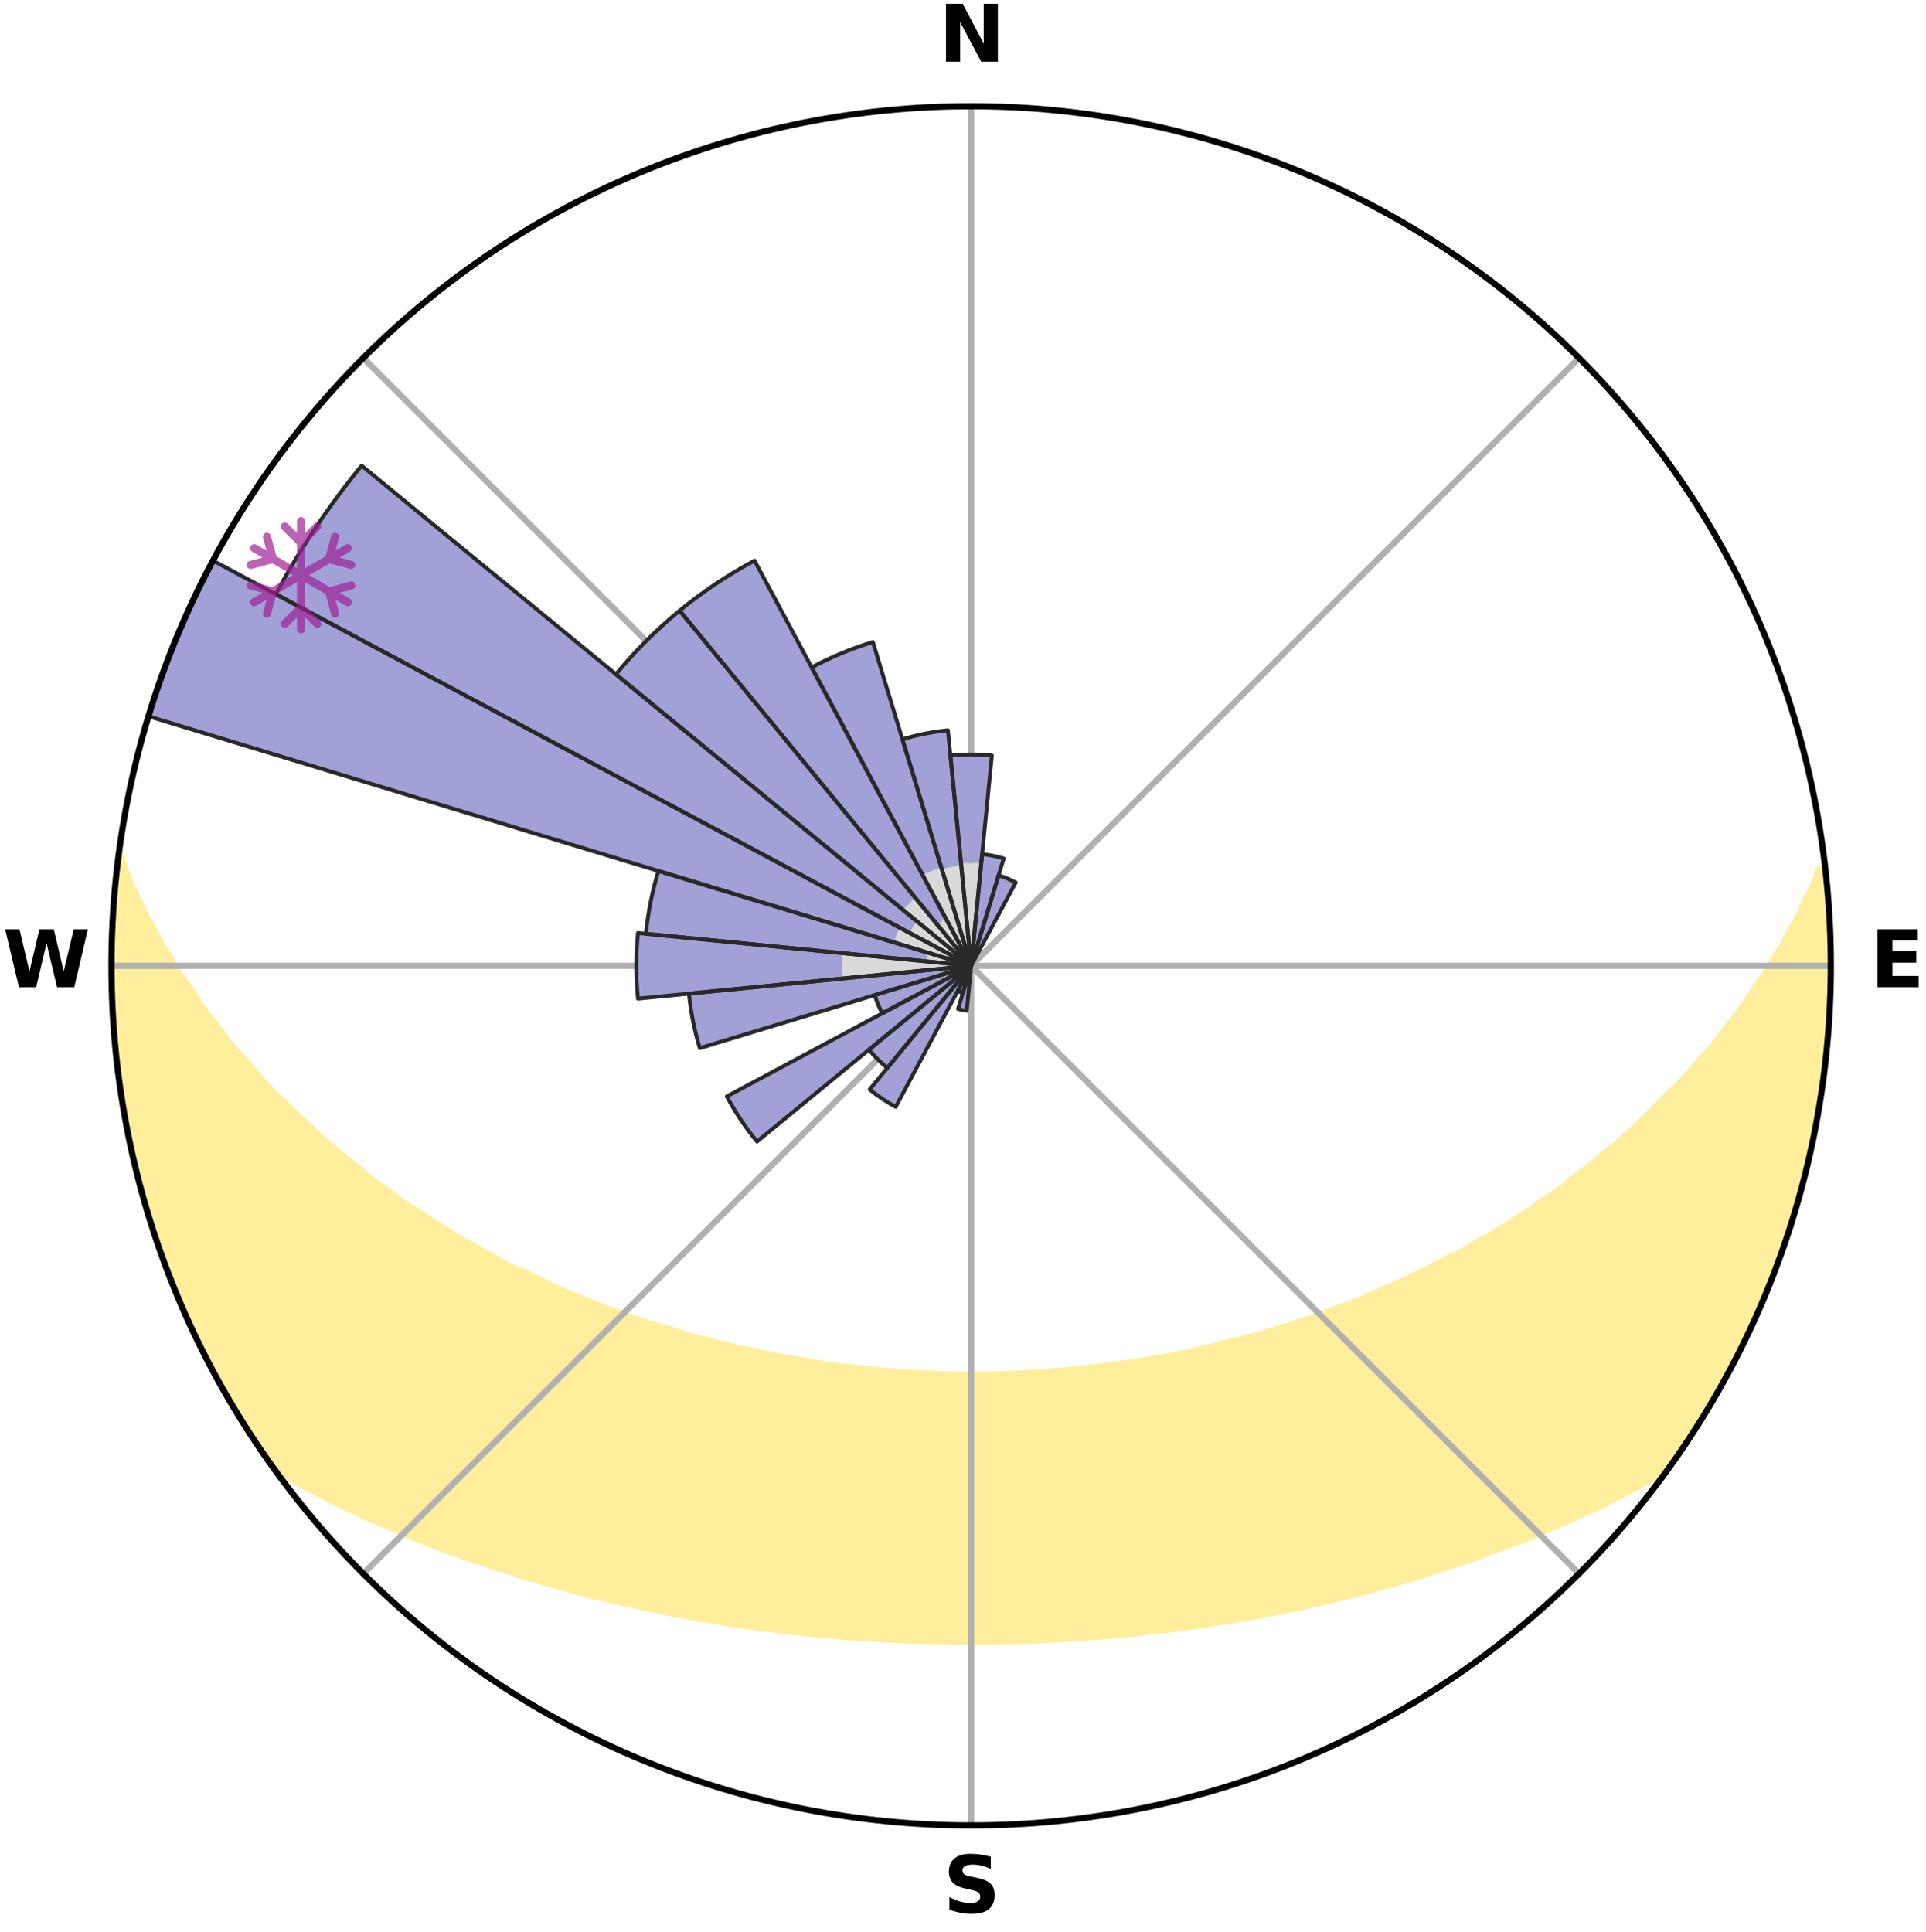 <?xml version="1.0" encoding="utf-8" standalone="no"?>
<!DOCTYPE svg PUBLIC "-//W3C//DTD SVG 1.1//EN"
  "http://www.w3.org/Graphics/SVG/1.1/DTD/svg11.dtd">
<svg xmlns:xlink="http://www.w3.org/1999/xlink" width="248.41pt" height="249.158pt" viewBox="0 0 248.41 249.158" xmlns="http://www.w3.org/2000/svg" version="1.1">
 <title>Ski Rose for Gröllerkopf-Übersaxen</title>
 <defs>
  <style type="text/css">*{stroke-linejoin: round; stroke-linecap: butt}</style>
 </defs>
 <g id="figure_1">
  <g id="patch_1">
   <path d="M 0 249.158 
L 248.41 249.158 
L 248.41 0 
L 0 0 
z
" style="fill: #ffffff"/>
  </g>
  <g id="axes_1">
   <g id="patch_2">
    <path d="M 236.135 124.579 
C 236.135 110.018 233.267 95.599 227.695 82.147 
C 222.122 68.695 213.955 56.471 203.659 46.175 
C 193.363 35.879 181.139 27.711 167.687 22.139 
C 154.235 16.567 139.815 13.699 125.255 13.699 
C 110.694 13.699 96.275 16.567 82.823 22.139 
C 69.371 27.711 57.147 35.879 46.851 46.175 
C 36.555 56.471 28.387 68.695 22.815 82.147 
C 17.243 95.599 14.375 110.018 14.375 124.579 
C 14.375 139.14 17.243 153.559 22.815 167.011 
C 28.387 180.463 36.555 192.687 46.851 202.983 
C 57.147 213.279 69.371 221.447 82.823 227.019 
C 96.275 232.591 110.694 235.459 125.255 235.459 
C 139.815 235.459 154.235 232.591 167.687 227.019 
C 181.139 221.447 193.363 213.279 203.659 202.983 
C 213.955 192.687 222.122 180.463 227.695 167.011 
C 233.267 153.559 236.135 139.14 236.135 124.579 
M 125.255 124.579 
C 125.255 124.579 125.255 124.579 125.255 124.579 
C 125.255 124.579 125.255 124.579 125.255 124.579 
C 125.255 124.579 125.255 124.579 125.255 124.579 
C 125.255 124.579 125.255 124.579 125.255 124.579 
C 125.255 124.579 125.255 124.579 125.255 124.579 
C 125.255 124.579 125.255 124.579 125.255 124.579 
C 125.255 124.579 125.255 124.579 125.255 124.579 
C 125.255 124.579 125.255 124.579 125.255 124.579 
C 125.255 124.579 125.255 124.579 125.255 124.579 
C 125.255 124.579 125.255 124.579 125.255 124.579 
C 125.255 124.579 125.255 124.579 125.255 124.579 
C 125.255 124.579 125.255 124.579 125.255 124.579 
C 125.255 124.579 125.255 124.579 125.255 124.579 
C 125.255 124.579 125.255 124.579 125.255 124.579 
C 125.255 124.579 125.255 124.579 125.255 124.579 
C 125.255 124.579 125.255 124.579 125.255 124.579 
z
" style="fill: #ffffff"/>
   </g>
   <g id="PolyCollection_1">
    <defs>
     <path id="m342a45b2f5" d="M 235.253 -137.112 
L 234.715 -137.05 
L 233.985 -135.049 
L 232.991 -133.058 
L 232.13 -131.116 
L 231.019 -129.197 
L 230.064 -127.324 
L 228.866 -125.483 
L 227.836 -123.684 
L 226.565 -121.926 
L 225.47 -120.204 
L 224.344 -118.518 
L 222.984 -116.888 
L 221.805 -115.282 
L 220.6 -113.716 
L 219.167 -112.215 
L 217.917 -110.731 
L 216.647 -109.285 
L 215.156 -107.917 
L 213.849 -106.554 
L 212.526 -105.231 
L 211.188 -103.948 
L 209.836 -102.705 
L 208.471 -101.501 
L 207.094 -100.337 
L 205.708 -99.212 
L 204.313 -98.127 
L 202.911 -97.08 
L 201.685 -96.003 
L 200.269 -95.03 
L 198.849 -94.095 
L 197.601 -93.122 
L 196.175 -92.259 
L 194.918 -91.352 
L 193.488 -90.559 
L 192.225 -89.717 
L 190.798 -88.992 
L 189.532 -88.213 
L 188.265 -87.463 
L 186.847 -86.836 
L 185.583 -86.146 
L 184.321 -85.484 
L 183.06 -84.851 
L 181.802 -84.244 
L 180.548 -83.664 
L 179.298 -83.11 
L 178.053 -82.582 
L 176.813 -82.078 
L 175.7 -81.495 
L 174.469 -81.038 
L 173.245 -80.604 
L 172.03 -80.192 
L 170.928 -79.696 
L 169.725 -79.326 
L 168.63 -78.871 
L 167.442 -78.539 
L 166.356 -78.123 
L 165.185 -77.827 
L 164.108 -77.447 
L 163.035 -77.083 
L 161.888 -76.838 
L 160.826 -76.507 
L 159.769 -76.192 
L 158.649 -75.99 
L 157.605 -75.704 
L 156.565 -75.432 
L 155.53 -75.175 
L 154.5 -74.931 
L 153.475 -74.699 
L 152.456 -74.48 
L 151.442 -74.273 
L 150.434 -74.078 
L 149.431 -73.893 
L 148.433 -73.719 
L 147.44 -73.556 
L 146.453 -73.401 
L 145.471 -73.256 
L 144.495 -73.12 
L 143.523 -72.992 
L 142.556 -72.872 
L 141.593 -72.76 
L 140.635 -72.655 
L 139.696 -72.504 
L 138.745 -72.416 
L 137.798 -72.334 
L 136.854 -72.258 
L 135.914 -72.188 
L 134.984 -72.087 
L 134.048 -72.031 
L 133.116 -71.98 
L 132.186 -71.934 
L 131.26 -71.871 
L 130.333 -71.838 
L 129.408 -71.809 
L 128.484 -71.785 
L 127.561 -71.757 
L 126.638 -71.745 
L 125.716 -71.737 
L 124.794 -71.737 
L 123.871 -71.746 
L 122.949 -71.766 
L 122.026 -71.787 
L 121.102 -71.812 
L 120.178 -71.859 
L 119.252 -71.897 
L 118.325 -71.938 
L 117.395 -71.985 
L 116.468 -72.069 
L 115.534 -72.129 
L 114.597 -72.194 
L 113.657 -72.265 
L 112.714 -72.342 
L 111.779 -72.473 
L 110.83 -72.565 
L 109.877 -72.664 
L 108.919 -72.77 
L 107.957 -72.882 
L 106.991 -73.003 
L 106.019 -73.131 
L 105.07 -73.338 
L 104.091 -73.486 
L 103.107 -73.643 
L 102.118 -73.81 
L 101.124 -73.987 
L 100.124 -74.174 
L 99.119 -74.372 
L 98.109 -74.582 
L 97.093 -74.803 
L 96.072 -75.037 
L 94.99 -75.191 
L 93.955 -75.449 
L 92.916 -75.721 
L 91.872 -76.007 
L 90.823 -76.307 
L 89.696 -76.525 
L 88.635 -76.856 
L 87.57 -77.203 
L 86.501 -77.567 
L 85.341 -77.846 
L 84.262 -78.245 
L 83.085 -78.559 
L 81.997 -78.994 
L 80.804 -79.346 
L 79.708 -79.82 
L 78.501 -80.212 
L 77.287 -80.624 
L 76.181 -81.162 
L 74.955 -81.619 
L 73.722 -82.099 
L 72.483 -82.603 
L 71.239 -83.131 
L 70.124 -83.785 
L 68.875 -84.363 
L 67.622 -84.969 
L 66.221 -85.506 
L 64.96 -86.167 
L 63.698 -86.857 
L 62.435 -87.575 
L 61.172 -88.323 
L 59.751 -89.013 
L 58.489 -89.823 
L 57.229 -90.663 
L 55.805 -91.453 
L 54.552 -92.358 
L 53.129 -93.218 
L 51.708 -94.115 
L 50.47 -95.121 
L 49.058 -96.09 
L 47.651 -97.098 
L 46.438 -98.207 
L 45.047 -99.29 
L 43.664 -100.411 
L 42.292 -101.571 
L 40.931 -102.771 
L 39.582 -104.011 
L 38.247 -105.29 
L 36.928 -106.609 
L 35.424 -107.93 
L 34.137 -109.331 
L 32.87 -110.772 
L 31.623 -112.252 
L 30.193 -113.748 
L 28.991 -115.31 
L 27.814 -116.91 
L 26.457 -118.536 
L 25.334 -120.216 
L 24.241 -121.934 
L 22.973 -123.686 
L 21.944 -125.481 
L 20.746 -127.316 
L 19.792 -129.184 
L 18.68 -131.097 
L 17.817 -133.035 
L 16.816 -135.021 
L 16.077 -137.018 
L 15.414 -139.04 
L 15.414 -139.04 
L 15.414 -139.04 
L 15.108 -137.129 
L 14.941 -135.201 
L 14.807 -133.271 
L 14.6 -131.347 
L 14.532 -129.413 
L 14.497 -127.479 
L 14.389 -125.547 
L 14.419 -123.612 
L 14.48 -121.678 
L 14.573 -119.747 
L 14.597 -117.811 
L 14.754 -115.882 
L 14.941 -113.957 
L 15.158 -112.035 
L 15.487 -110.128 
L 15.674 -108.202 
L 15.9 -106.279 
L 16.238 -104.374 
L 16.606 -102.474 
L 17.092 -100.6 
L 17.44 -98.695 
L 17.98 -96.836 
L 18.469 -94.965 
L 18.988 -93.101 
L 19.538 -91.247 
L 20.118 -89.401 
L 20.818 -87.596 
L 21.46 -85.772 
L 22.133 -83.958 
L 22.837 -82.156 
L 23.573 -80.367 
L 24.406 -78.62 
L 25.207 -76.859 
L 26.042 -75.113 
L 26.912 -73.385 
L 27.817 -71.674 
L 28.766 -69.988 
L 29.751 -68.323 
L 30.724 -66.65 
L 31.75 -65.01 
L 32.806 -63.388 
L 33.893 -61.788 
L 34.988 -60.192 
L 36.629 -58.999 
L 38.443 -57.966 
L 40.273 -56.982 
L 42.121 -56.048 
L 43.914 -55.108 
L 45.768 -54.255 
L 47.567 -53.392 
L 49.423 -52.618 
L 51.22 -51.825 
L 53.014 -51.066 
L 54.805 -50.34 
L 56.591 -49.645 
L 58.371 -48.981 
L 60.146 -48.346 
L 61.914 -47.74 
L 63.674 -47.162 
L 65.427 -46.61 
L 67.133 -46.032 
L 68.871 -45.531 
L 70.568 -45.009 
L 72.289 -44.556 
L 73.969 -44.076 
L 75.646 -43.624 
L 77.312 -43.189 
L 79 -42.823 
L 80.655 -42.436 
L 82.299 -42.062 
L 83.94 -41.714 
L 85.57 -41.378 
L 87.177 -41.024 
L 88.797 -40.732 
L 90.407 -40.45 
L 92.013 -40.191 
L 93.598 -39.909 
L 95.189 -39.675 
L 96.775 -39.463 
L 98.344 -39.23 
L 99.917 -39.04 
L 101.477 -38.838 
L 103.04 -38.682 
L 104.591 -38.509 
L 106.143 -38.371 
L 107.686 -38.226 
L 109.226 -38.096 
L 110.767 -38.001 
L 112.3 -37.897 
L 113.831 -37.806 
L 115.36 -37.736 
L 116.886 -37.67 
L 118.411 -37.616 
L 119.933 -37.575 
L 121.455 -37.555 
L 122.976 -37.537 
L 124.495 -37.53 
L 126.015 -37.53 
L 127.534 -37.536 
L 129.054 -37.555 
L 130.576 -37.585 
L 132.099 -37.614 
L 133.623 -37.668 
L 135.15 -37.734 
L 136.678 -37.814 
L 138.21 -37.895 
L 139.743 -37.999 
L 141.28 -38.117 
L 142.824 -38.223 
L 144.367 -38.368 
L 145.919 -38.506 
L 147.47 -38.678 
L 149.025 -38.866 
L 150.594 -39.035 
L 152.167 -39.226 
L 153.736 -39.459 
L 155.323 -39.67 
L 156.902 -39.935 
L 158.498 -40.186 
L 160.105 -40.444 
L 161.715 -40.727 
L 163.316 -41.062 
L 164.942 -41.372 
L 166.573 -41.708 
L 168.214 -42.056 
L 169.858 -42.43 
L 171.514 -42.817 
L 173.172 -43.232 
L 174.868 -43.618 
L 176.545 -44.069 
L 178.225 -44.55 
L 179.947 -45.002 
L 181.644 -45.524 
L 183.382 -46.024 
L 185.088 -46.603 
L 186.841 -47.155 
L 188.602 -47.733 
L 190.37 -48.339 
L 192.101 -49.023 
L 193.88 -49.687 
L 195.711 -50.333 
L 197.502 -51.06 
L 199.297 -51.818 
L 201.094 -52.611 
L 202.951 -53.384 
L 204.75 -54.247 
L 206.603 -55.101 
L 208.397 -56.042 
L 210.245 -56.975 
L 212.075 -57.959 
L 213.828 -59.039 
L 215.522 -60.192 
L 216.61 -61.793 
L 217.701 -63.391 
L 218.765 -65.006 
L 219.795 -66.645 
L 220.766 -68.319 
L 221.754 -69.983 
L 222.586 -71.733 
L 223.603 -73.382 
L 224.461 -75.117 
L 225.252 -76.883 
L 226.14 -78.603 
L 226.926 -80.371 
L 227.64 -82.17 
L 228.367 -83.962 
L 229.047 -85.773 
L 229.68 -87.6 
L 230.37 -89.408 
L 230.969 -91.247 
L 231.465 -93.118 
L 232.04 -94.965 
L 232.581 -96.823 
L 232.987 -98.715 
L 233.481 -100.586 
L 233.909 -102.473 
L 234.171 -104.393 
L 234.524 -106.294 
L 234.857 -108.199 
L 235.15 -110.111 
L 235.396 -112.03 
L 235.614 -113.953 
L 235.793 -115.88 
L 235.756 -117.821 
L 235.861 -119.75 
L 235.929 -121.681 
L 235.963 -123.613 
L 235.962 -125.545 
L 235.926 -127.477 
L 235.858 -129.408 
L 235.755 -131.338 
L 235.62 -133.265 
L 235.452 -135.19 
L 235.253 -137.112 
z
" style="stroke: #ffee9c"/>
    </defs>
    <g clip-path="url(#p52497d33fd)">
     <use xlink:href="#m342a45b2f5" x="0" y="249.158" style="fill: #ffee9c; stroke: #ffee9c"/>
    </g>
   </g>
   <g id="matplotlib.axis_1">
    <g id="xtick_1">
     <g id="line2d_1">
      <path d="M 125.255 124.579 
L 125.255 13.699 
" clip-path="url(#p52497d33fd)" style="fill: none; stroke: #b0b0b0; stroke-width: 0.8; stroke-linecap: square"/>
     </g>
     <g id="text_1">
      <!-- N -->
      <g transform="translate(121.07 7.958) scale(0.1 -0.1)">
       <defs>
        <path id="DejaVuSans-Bold-4e" d="M 588 4666 
L 1931 4666 
L 3628 1466 
L 3628 4666 
L 4769 4666 
L 4769 0 
L 3425 0 
L 1728 3200 
L 1728 0 
L 588 0 
L 588 4666 
z
" transform="scale(0.016)"/>
       </defs>
       <use xlink:href="#DejaVuSans-Bold-4e"/>
      </g>
     </g>
    </g>
    <g id="xtick_2">
     <g id="line2d_2">
      <path d="M 125.255 124.579 
L 203.659 46.175 
" clip-path="url(#p52497d33fd)" style="fill: none; stroke: #b0b0b0; stroke-width: 0.8; stroke-linecap: square"/>
     </g>
    </g>
    <g id="xtick_3">
     <g id="line2d_3">
      <path d="M 125.255 124.579 
L 236.135 124.579 
" clip-path="url(#p52497d33fd)" style="fill: none; stroke: #b0b0b0; stroke-width: 0.8; stroke-linecap: square"/>
     </g>
     <g id="text_2">
      <!-- E -->
      <g transform="translate(241.219 127.338) scale(0.1 -0.1)">
       <defs>
        <path id="DejaVuSans-Bold-45" d="M 588 4666 
L 3834 4666 
L 3834 3756 
L 1791 3756 
L 1791 2888 
L 3713 2888 
L 3713 1978 
L 1791 1978 
L 1791 909 
L 3903 909 
L 3903 0 
L 588 0 
L 588 4666 
z
" transform="scale(0.016)"/>
       </defs>
       <use xlink:href="#DejaVuSans-Bold-45"/>
      </g>
     </g>
    </g>
    <g id="xtick_4">
     <g id="line2d_4">
      <path d="M 125.255 124.579 
L 203.659 202.983 
" clip-path="url(#p52497d33fd)" style="fill: none; stroke: #b0b0b0; stroke-width: 0.8; stroke-linecap: square"/>
     </g>
    </g>
    <g id="xtick_5">
     <g id="line2d_5">
      <path d="M 125.255 124.579 
L 125.255 235.459 
" clip-path="url(#p52497d33fd)" style="fill: none; stroke: #b0b0b0; stroke-width: 0.8; stroke-linecap: square"/>
     </g>
     <g id="text_3">
      <!-- S -->
      <g transform="translate(121.654 246.718) scale(0.1 -0.1)">
       <defs>
        <path id="DejaVuSans-Bold-53" d="M 3834 4519 
L 3834 3531 
Q 3450 3703 3084 3790 
Q 2719 3878 2394 3878 
Q 1963 3878 1756 3759 
Q 1550 3641 1550 3391 
Q 1550 3203 1689 3098 
Q 1828 2994 2194 2919 
L 2706 2816 
Q 3484 2659 3812 2340 
Q 4141 2022 4141 1434 
Q 4141 663 3683 286 
Q 3225 -91 2284 -91 
Q 1841 -91 1394 -6 
Q 947 78 500 244 
L 500 1259 
Q 947 1022 1364 901 
Q 1781 781 2169 781 
Q 2563 781 2772 912 
Q 2981 1044 2981 1288 
Q 2981 1506 2839 1625 
Q 2697 1744 2272 1838 
L 1806 1941 
Q 1106 2091 782 2419 
Q 459 2747 459 3303 
Q 459 4000 909 4375 
Q 1359 4750 2203 4750 
Q 2588 4750 2994 4692 
Q 3400 4634 3834 4519 
z
" transform="scale(0.016)"/>
       </defs>
       <use xlink:href="#DejaVuSans-Bold-53"/>
      </g>
     </g>
    </g>
    <g id="xtick_6">
     <g id="line2d_6">
      <path d="M 125.255 124.579 
L 46.851 202.983 
" clip-path="url(#p52497d33fd)" style="fill: none; stroke: #b0b0b0; stroke-width: 0.8; stroke-linecap: square"/>
     </g>
    </g>
    <g id="xtick_7">
     <g id="line2d_7">
      <path d="M 125.255 124.579 
L 14.375 124.579 
" clip-path="url(#p52497d33fd)" style="fill: none; stroke: #b0b0b0; stroke-width: 0.8; stroke-linecap: square"/>
     </g>
     <g id="text_4">
      <!-- W -->
      <g transform="translate(0.36 127.338) scale(0.1 -0.1)">
       <defs>
        <path id="DejaVuSans-Bold-57" d="M 191 4666 
L 1344 4666 
L 2150 1275 
L 2950 4666 
L 4109 4666 
L 4909 1275 
L 5716 4666 
L 6859 4666 
L 5759 0 
L 4372 0 
L 3525 3547 
L 2688 0 
L 1300 0 
L 191 4666 
z
" transform="scale(0.016)"/>
       </defs>
       <use xlink:href="#DejaVuSans-Bold-57"/>
      </g>
     </g>
    </g>
    <g id="xtick_8">
     <g id="line2d_8">
      <path d="M 125.255 124.579 
L 46.851 46.175 
" clip-path="url(#p52497d33fd)" style="fill: none; stroke: #b0b0b0; stroke-width: 0.8; stroke-linecap: square"/>
     </g>
    </g>
   </g>
   <g id="matplotlib.axis_2"/>
   <g id="patch_3">
    <path d="M 125.255 124.579 
C 125.255 124.579 125.255 124.579 125.255 124.579 
C 125.255 124.579 125.255 124.579 125.255 124.579 
L 126.554 111.39 
C 126.122 111.348 125.689 111.326 125.255 111.326 
C 124.821 111.326 124.388 111.348 123.956 111.39 
z
" clip-path="url(#p52497d33fd)" style="fill: #d9d9d9"/>
   </g>
   <g id="patch_4">
    <path d="M 125.255 124.579 
C 125.255 124.579 125.255 124.579 125.255 124.579 
C 125.255 124.579 125.255 124.579 125.255 124.579 
L 125.255 124.579 
C 125.255 124.579 125.255 124.579 125.255 124.579 
C 125.255 124.579 125.255 124.579 125.255 124.579 
z
" clip-path="url(#p52497d33fd)" style="fill: #d9d9d9"/>
   </g>
   <g id="patch_5">
    <path d="M 125.255 124.579 
C 125.255 124.579 125.255 124.579 125.255 124.579 
C 125.255 124.579 125.255 124.579 125.255 124.579 
L 125.255 124.579 
C 125.255 124.579 125.255 124.579 125.255 124.579 
C 125.255 124.579 125.255 124.579 125.255 124.579 
z
" clip-path="url(#p52497d33fd)" style="fill: #d9d9d9"/>
   </g>
   <g id="patch_6">
    <path d="M 125.255 124.579 
C 125.255 124.579 125.255 124.579 125.255 124.579 
C 125.255 124.579 125.255 124.579 125.255 124.579 
L 125.255 124.579 
C 125.255 124.579 125.255 124.579 125.255 124.579 
C 125.255 124.579 125.255 124.579 125.255 124.579 
z
" clip-path="url(#p52497d33fd)" style="fill: #d9d9d9"/>
   </g>
   <g id="patch_7">
    <path d="M 125.255 124.579 
C 125.255 124.579 125.255 124.579 125.255 124.579 
C 125.255 124.579 125.255 124.579 125.255 124.579 
L 125.255 124.579 
C 125.255 124.579 125.255 124.579 125.255 124.579 
C 125.255 124.579 125.255 124.579 125.255 124.579 
z
" clip-path="url(#p52497d33fd)" style="fill: #d9d9d9"/>
   </g>
   <g id="patch_8">
    <path d="M 125.255 124.579 
C 125.255 124.579 125.255 124.579 125.255 124.579 
C 125.255 124.579 125.255 124.579 125.255 124.579 
L 125.255 124.579 
C 125.255 124.579 125.255 124.579 125.255 124.579 
C 125.255 124.579 125.255 124.579 125.255 124.579 
z
" clip-path="url(#p52497d33fd)" style="fill: #d9d9d9"/>
   </g>
   <g id="patch_9">
    <path d="M 125.255 124.579 
C 125.255 124.579 125.255 124.579 125.255 124.579 
C 125.255 124.579 125.255 124.579 125.255 124.579 
L 125.255 124.579 
C 125.255 124.579 125.255 124.579 125.255 124.579 
C 125.255 124.579 125.255 124.579 125.255 124.579 
z
" clip-path="url(#p52497d33fd)" style="fill: #d9d9d9"/>
   </g>
   <g id="patch_10">
    <path d="M 125.255 124.579 
C 125.255 124.579 125.255 124.579 125.255 124.579 
C 125.255 124.579 125.255 124.579 125.255 124.579 
L 125.255 124.579 
C 125.255 124.579 125.255 124.579 125.255 124.579 
C 125.255 124.579 125.255 124.579 125.255 124.579 
z
" clip-path="url(#p52497d33fd)" style="fill: #d9d9d9"/>
   </g>
   <g id="patch_11">
    <path d="M 125.255 124.579 
C 125.255 124.579 125.255 124.579 125.255 124.579 
C 125.255 124.579 125.255 124.579 125.255 124.579 
L 125.255 124.579 
C 125.255 124.579 125.255 124.579 125.255 124.579 
C 125.255 124.579 125.255 124.579 125.255 124.579 
z
" clip-path="url(#p52497d33fd)" style="fill: #d9d9d9"/>
   </g>
   <g id="patch_12">
    <path d="M 125.255 124.579 
C 125.255 124.579 125.255 124.579 125.255 124.579 
C 125.255 124.579 125.255 124.579 125.255 124.579 
L 125.255 124.579 
C 125.255 124.579 125.255 124.579 125.255 124.579 
C 125.255 124.579 125.255 124.579 125.255 124.579 
z
" clip-path="url(#p52497d33fd)" style="fill: #d9d9d9"/>
   </g>
   <g id="patch_13">
    <path d="M 125.255 124.579 
C 125.255 124.579 125.255 124.579 125.255 124.579 
C 125.255 124.579 125.255 124.579 125.255 124.579 
L 125.255 124.579 
C 125.255 124.579 125.255 124.579 125.255 124.579 
C 125.255 124.579 125.255 124.579 125.255 124.579 
z
" clip-path="url(#p52497d33fd)" style="fill: #d9d9d9"/>
   </g>
   <g id="patch_14">
    <path d="M 125.255 124.579 
C 125.255 124.579 125.255 124.579 125.255 124.579 
C 125.255 124.579 125.255 124.579 125.255 124.579 
L 125.255 124.579 
C 125.255 124.579 125.255 124.579 125.255 124.579 
C 125.255 124.579 125.255 124.579 125.255 124.579 
z
" clip-path="url(#p52497d33fd)" style="fill: #d9d9d9"/>
   </g>
   <g id="patch_15">
    <path d="M 125.255 124.579 
C 125.255 124.579 125.255 124.579 125.255 124.579 
C 125.255 124.579 125.255 124.579 125.255 124.579 
L 125.255 124.579 
C 125.255 124.579 125.255 124.579 125.255 124.579 
C 125.255 124.579 125.255 124.579 125.255 124.579 
z
" clip-path="url(#p52497d33fd)" style="fill: #d9d9d9"/>
   </g>
   <g id="patch_16">
    <path d="M 125.255 124.579 
C 125.255 124.579 125.255 124.579 125.255 124.579 
C 125.255 124.579 125.255 124.579 125.255 124.579 
L 125.255 124.579 
C 125.255 124.579 125.255 124.579 125.255 124.579 
C 125.255 124.579 125.255 124.579 125.255 124.579 
z
" clip-path="url(#p52497d33fd)" style="fill: #d9d9d9"/>
   </g>
   <g id="patch_17">
    <path d="M 125.255 124.579 
C 125.255 124.579 125.255 124.579 125.255 124.579 
C 125.255 124.579 125.255 124.579 125.255 124.579 
L 125.255 124.579 
C 125.255 124.579 125.255 124.579 125.255 124.579 
C 125.255 124.579 125.255 124.579 125.255 124.579 
z
" clip-path="url(#p52497d33fd)" style="fill: #d9d9d9"/>
   </g>
   <g id="patch_18">
    <path d="M 125.255 124.579 
C 125.255 124.579 125.255 124.579 125.255 124.579 
C 125.255 124.579 125.255 124.579 125.255 124.579 
L 125.255 124.579 
C 125.255 124.579 125.255 124.579 125.255 124.579 
C 125.255 124.579 125.255 124.579 125.255 124.579 
z
" clip-path="url(#p52497d33fd)" style="fill: #d9d9d9"/>
   </g>
   <g id="patch_19">
    <path d="M 125.255 124.579 
C 125.255 124.579 125.255 124.579 125.255 124.579 
C 125.255 124.579 125.255 124.579 125.255 124.579 
L 125.255 124.579 
C 125.255 124.579 125.255 124.579 125.255 124.579 
C 125.255 124.579 125.255 124.579 125.255 124.579 
z
" clip-path="url(#p52497d33fd)" style="fill: #d9d9d9"/>
   </g>
   <g id="patch_20">
    <path d="M 125.255 124.579 
C 125.255 124.579 125.255 124.579 125.255 124.579 
C 125.255 124.579 125.255 124.579 125.255 124.579 
L 125.255 124.579 
C 125.255 124.579 125.255 124.579 125.255 124.579 
C 125.255 124.579 125.255 124.579 125.255 124.579 
z
" clip-path="url(#p52497d33fd)" style="fill: #d9d9d9"/>
   </g>
   <g id="patch_21">
    <path d="M 125.255 124.579 
C 125.255 124.579 125.255 124.579 125.255 124.579 
C 125.255 124.579 125.255 124.579 125.255 124.579 
L 125.255 124.579 
C 125.255 124.579 125.255 124.579 125.255 124.579 
C 125.255 124.579 125.255 124.579 125.255 124.579 
z
" clip-path="url(#p52497d33fd)" style="fill: #d9d9d9"/>
   </g>
   <g id="patch_22">
    <path d="M 125.255 124.579 
C 125.255 124.579 125.255 124.579 125.255 124.579 
C 125.255 124.579 125.255 124.579 125.255 124.579 
L 125.255 124.579 
C 125.255 124.579 125.255 124.579 125.255 124.579 
C 125.255 124.579 125.255 124.579 125.255 124.579 
z
" clip-path="url(#p52497d33fd)" style="fill: #d9d9d9"/>
   </g>
   <g id="patch_23">
    <path d="M 125.255 124.579 
C 125.255 124.579 125.255 124.579 125.255 124.579 
C 125.255 124.579 125.255 124.579 125.255 124.579 
L 125.255 124.579 
C 125.255 124.579 125.255 124.579 125.255 124.579 
C 125.255 124.579 125.255 124.579 125.255 124.579 
z
" clip-path="url(#p52497d33fd)" style="fill: #d9d9d9"/>
   </g>
   <g id="patch_24">
    <path d="M 125.255 124.579 
C 125.255 124.579 125.255 124.579 125.255 124.579 
C 125.255 124.579 125.255 124.579 125.255 124.579 
L 125.255 124.579 
C 125.255 124.579 125.255 124.579 125.255 124.579 
C 125.255 124.579 125.255 124.579 125.255 124.579 
z
" clip-path="url(#p52497d33fd)" style="fill: #d9d9d9"/>
   </g>
   <g id="patch_25">
    <path d="M 125.255 124.579 
C 125.255 124.579 125.255 124.579 125.255 124.579 
C 125.255 124.579 125.255 124.579 125.255 124.579 
L 125.255 124.579 
C 125.255 124.579 125.255 124.579 125.255 124.579 
C 125.255 124.579 125.255 124.579 125.255 124.579 
z
" clip-path="url(#p52497d33fd)" style="fill: #d9d9d9"/>
   </g>
   <g id="patch_26">
    <path d="M 125.255 124.579 
C 125.255 124.579 125.255 124.579 125.255 124.579 
C 125.255 124.579 125.255 124.579 125.255 124.579 
L 125.255 124.579 
C 125.255 124.579 125.255 124.579 125.255 124.579 
C 125.255 124.579 125.255 124.579 125.255 124.579 
z
" clip-path="url(#p52497d33fd)" style="fill: #d9d9d9"/>
   </g>
   <g id="patch_27">
    <path d="M 125.255 124.579 
C 125.255 124.579 125.255 124.579 125.255 124.579 
C 125.255 124.579 125.255 124.579 125.255 124.579 
L 108.693 122.948 
C 108.639 123.49 108.613 124.034 108.613 124.579 
C 108.613 125.124 108.639 125.668 108.693 126.21 
z
" clip-path="url(#p52497d33fd)" style="fill: #d9d9d9"/>
   </g>
   <g id="patch_28">
    <path d="M 125.255 124.579 
C 125.255 124.579 125.255 124.579 125.255 124.579 
C 125.255 124.579 125.255 124.579 125.255 124.579 
L 119.693 122.892 
C 119.638 123.074 119.592 123.259 119.555 123.445 
C 119.518 123.632 119.49 123.82 119.471 124.009 
z
" clip-path="url(#p52497d33fd)" style="fill: #d9d9d9"/>
   </g>
   <g id="patch_29">
    <path d="M 125.255 124.579 
C 125.255 124.579 125.255 124.579 125.255 124.579 
C 125.255 124.579 125.255 124.579 125.255 124.579 
L 116.086 119.678 
C 115.926 119.978 115.78 120.286 115.65 120.601 
C 115.52 120.915 115.405 121.236 115.306 121.561 
z
" clip-path="url(#p52497d33fd)" style="fill: #d9d9d9"/>
   </g>
   <g id="patch_30">
    <path d="M 125.255 124.579 
C 125.255 124.579 125.255 124.579 125.255 124.579 
C 125.255 124.579 125.255 124.579 125.255 124.579 
L 118.295 118.867 
C 118.108 119.095 117.932 119.332 117.769 119.577 
C 117.605 119.822 117.453 120.075 117.315 120.335 
z
" clip-path="url(#p52497d33fd)" style="fill: #d9d9d9"/>
   </g>
   <g id="patch_31">
    <path d="M 125.255 124.579 
C 125.255 124.579 125.255 124.579 125.255 124.579 
C 125.255 124.579 125.255 124.579 125.255 124.579 
L 118.068 115.822 
C 117.781 116.057 117.506 116.306 117.244 116.568 
C 116.982 116.83 116.733 117.105 116.497 117.392 
z
" clip-path="url(#p52497d33fd)" style="fill: #d9d9d9"/>
   </g>
   <g id="patch_32">
    <path d="M 125.255 124.579 
C 125.255 124.579 125.255 124.579 125.255 124.579 
C 125.255 124.579 125.255 124.579 125.255 124.579 
L 122.013 118.515 
C 121.815 118.621 121.622 118.736 121.434 118.861 
C 121.247 118.987 121.066 119.121 120.892 119.263 
z
" clip-path="url(#p52497d33fd)" style="fill: #d9d9d9"/>
   </g>
   <g id="patch_33">
    <path d="M 125.255 124.579 
C 125.255 124.579 125.255 124.579 125.255 124.579 
C 125.255 124.579 125.255 124.579 125.255 124.579 
L 121.408 111.897 
C 120.993 112.023 120.584 112.169 120.183 112.335 
C 119.782 112.501 119.39 112.687 119.008 112.891 
z
" clip-path="url(#p52497d33fd)" style="fill: #d9d9d9"/>
   </g>
   <g id="patch_34">
    <path d="M 125.255 124.579 
C 125.255 124.579 125.255 124.579 125.255 124.579 
C 125.255 124.579 125.255 124.579 125.255 124.579 
L 123.981 111.646 
C 123.558 111.688 123.137 111.75 122.72 111.833 
C 122.302 111.916 121.89 112.02 121.482 112.143 
z
" clip-path="url(#p52497d33fd)" style="fill: #d9d9d9"/>
   </g>
   <g id="patch_35">
    <path d="M 123.956 111.39 
C 124.388 111.348 124.821 111.326 125.255 111.326 
C 125.689 111.326 126.122 111.348 126.554 111.39 
L 127.927 97.451 
C 127.039 97.364 126.147 97.32 125.255 97.32 
C 124.363 97.32 123.471 97.364 122.583 97.451 
z
" clip-path="url(#p52497d33fd)" style="fill: #a1a1d8"/>
   </g>
   <g id="patch_36">
    <path d="M 125.255 124.579 
C 125.255 124.579 125.255 124.579 125.255 124.579 
C 125.255 124.579 125.255 124.579 125.255 124.579 
L 129.456 110.731 
C 129.002 110.594 128.543 110.479 128.078 110.386 
C 127.613 110.294 127.145 110.224 126.673 110.178 
z
" clip-path="url(#p52497d33fd)" style="fill: #a1a1d8"/>
   </g>
   <g id="patch_37">
    <path d="M 125.255 124.579 
C 125.255 124.579 125.255 124.579 125.255 124.579 
C 125.255 124.579 125.255 124.579 125.255 124.579 
L 131.002 113.828 
C 130.65 113.64 130.289 113.469 129.92 113.316 
C 129.551 113.164 129.175 113.029 128.794 112.913 
z
" clip-path="url(#p52497d33fd)" style="fill: #a1a1d8"/>
   </g>
   <g id="patch_38">
    <path d="M 125.255 124.579 
C 125.255 124.579 125.255 124.579 125.255 124.579 
C 125.255 124.579 125.255 124.579 125.255 124.579 
L 125.255 124.579 
C 125.255 124.579 125.255 124.579 125.255 124.579 
C 125.255 124.579 125.255 124.579 125.255 124.579 
z
" clip-path="url(#p52497d33fd)" style="fill: #a1a1d8"/>
   </g>
   <g id="patch_39">
    <path d="M 125.255 124.579 
C 125.255 124.579 125.255 124.579 125.255 124.579 
C 125.255 124.579 125.255 124.579 125.255 124.579 
L 125.255 124.579 
C 125.255 124.579 125.255 124.579 125.255 124.579 
C 125.255 124.579 125.255 124.579 125.255 124.579 
z
" clip-path="url(#p52497d33fd)" style="fill: #a1a1d8"/>
   </g>
   <g id="patch_40">
    <path d="M 125.255 124.579 
C 125.255 124.579 125.255 124.579 125.255 124.579 
C 125.255 124.579 125.255 124.579 125.255 124.579 
L 125.255 124.579 
C 125.255 124.579 125.255 124.579 125.255 124.579 
C 125.255 124.579 125.255 124.579 125.255 124.579 
z
" clip-path="url(#p52497d33fd)" style="fill: #a1a1d8"/>
   </g>
   <g id="patch_41">
    <path d="M 125.255 124.579 
C 125.255 124.579 125.255 124.579 125.255 124.579 
C 125.255 124.579 125.255 124.579 125.255 124.579 
L 125.255 124.579 
C 125.255 124.579 125.255 124.579 125.255 124.579 
C 125.255 124.579 125.255 124.579 125.255 124.579 
z
" clip-path="url(#p52497d33fd)" style="fill: #a1a1d8"/>
   </g>
   <g id="patch_42">
    <path d="M 125.255 124.579 
C 125.255 124.579 125.255 124.579 125.255 124.579 
C 125.255 124.579 125.255 124.579 125.255 124.579 
L 125.255 124.579 
C 125.255 124.579 125.255 124.579 125.255 124.579 
C 125.255 124.579 125.255 124.579 125.255 124.579 
z
" clip-path="url(#p52497d33fd)" style="fill: #a1a1d8"/>
   </g>
   <g id="patch_43">
    <path d="M 125.255 124.579 
C 125.255 124.579 125.255 124.579 125.255 124.579 
C 125.255 124.579 125.255 124.579 125.255 124.579 
L 125.255 124.579 
C 125.255 124.579 125.255 124.579 125.255 124.579 
C 125.255 124.579 125.255 124.579 125.255 124.579 
z
" clip-path="url(#p52497d33fd)" style="fill: #a1a1d8"/>
   </g>
   <g id="patch_44">
    <path d="M 125.255 124.579 
C 125.255 124.579 125.255 124.579 125.255 124.579 
C 125.255 124.579 125.255 124.579 125.255 124.579 
L 125.255 124.579 
C 125.255 124.579 125.255 124.579 125.255 124.579 
C 125.255 124.579 125.255 124.579 125.255 124.579 
z
" clip-path="url(#p52497d33fd)" style="fill: #a1a1d8"/>
   </g>
   <g id="patch_45">
    <path d="M 125.255 124.579 
C 125.255 124.579 125.255 124.579 125.255 124.579 
C 125.255 124.579 125.255 124.579 125.255 124.579 
L 125.255 124.579 
C 125.255 124.579 125.255 124.579 125.255 124.579 
C 125.255 124.579 125.255 124.579 125.255 124.579 
z
" clip-path="url(#p52497d33fd)" style="fill: #a1a1d8"/>
   </g>
   <g id="patch_46">
    <path d="M 125.255 124.579 
C 125.255 124.579 125.255 124.579 125.255 124.579 
C 125.255 124.579 125.255 124.579 125.255 124.579 
L 125.255 124.579 
C 125.255 124.579 125.255 124.579 125.255 124.579 
C 125.255 124.579 125.255 124.579 125.255 124.579 
z
" clip-path="url(#p52497d33fd)" style="fill: #a1a1d8"/>
   </g>
   <g id="patch_47">
    <path d="M 125.255 124.579 
C 125.255 124.579 125.255 124.579 125.255 124.579 
C 125.255 124.579 125.255 124.579 125.255 124.579 
L 125.255 124.579 
C 125.255 124.579 125.255 124.579 125.255 124.579 
C 125.255 124.579 125.255 124.579 125.255 124.579 
z
" clip-path="url(#p52497d33fd)" style="fill: #a1a1d8"/>
   </g>
   <g id="patch_48">
    <path d="M 125.255 124.579 
C 125.255 124.579 125.255 124.579 125.255 124.579 
C 125.255 124.579 125.255 124.579 125.255 124.579 
L 125.255 124.579 
C 125.255 124.579 125.255 124.579 125.255 124.579 
C 125.255 124.579 125.255 124.579 125.255 124.579 
z
" clip-path="url(#p52497d33fd)" style="fill: #a1a1d8"/>
   </g>
   <g id="patch_49">
    <path d="M 125.255 124.579 
C 125.255 124.579 125.255 124.579 125.255 124.579 
C 125.255 124.579 125.255 124.579 125.255 124.579 
L 125.255 124.579 
C 125.255 124.579 125.255 124.579 125.255 124.579 
C 125.255 124.579 125.255 124.579 125.255 124.579 
z
" clip-path="url(#p52497d33fd)" style="fill: #a1a1d8"/>
   </g>
   <g id="patch_50">
    <path d="M 125.255 124.579 
C 125.255 124.579 125.255 124.579 125.255 124.579 
C 125.255 124.579 125.255 124.579 125.255 124.579 
L 125.255 124.579 
C 125.255 124.579 125.255 124.579 125.255 124.579 
C 125.255 124.579 125.255 124.579 125.255 124.579 
z
" clip-path="url(#p52497d33fd)" style="fill: #a1a1d8"/>
   </g>
   <g id="patch_51">
    <path d="M 125.255 124.579 
C 125.255 124.579 125.255 124.579 125.255 124.579 
C 125.255 124.579 125.255 124.579 125.255 124.579 
L 125.255 124.579 
C 125.255 124.579 125.255 124.579 125.255 124.579 
C 125.255 124.579 125.255 124.579 125.255 124.579 
z
" clip-path="url(#p52497d33fd)" style="fill: #a1a1d8"/>
   </g>
   <g id="patch_52">
    <path d="M 125.255 124.579 
C 125.255 124.579 125.255 124.579 125.255 124.579 
C 125.255 124.579 125.255 124.579 125.255 124.579 
L 123.568 130.141 
C 123.75 130.196 123.934 130.242 124.121 130.279 
C 124.308 130.316 124.496 130.344 124.685 130.363 
z
" clip-path="url(#p52497d33fd)" style="fill: #a1a1d8"/>
   </g>
   <g id="patch_53">
    <path d="M 125.255 124.579 
C 125.255 124.579 125.255 124.579 125.255 124.579 
C 125.255 124.579 125.255 124.579 125.255 124.579 
L 123.522 127.821 
C 123.628 127.877 123.737 127.929 123.848 127.975 
C 123.959 128.021 124.073 128.062 124.188 128.096 
z
" clip-path="url(#p52497d33fd)" style="fill: #a1a1d8"/>
   </g>
   <g id="patch_54">
    <path d="M 125.255 124.579 
C 125.255 124.579 125.255 124.579 125.255 124.579 
C 125.255 124.579 125.255 124.579 125.255 124.579 
L 112.168 140.526 
C 112.69 140.954 113.232 141.357 113.794 141.732 
C 114.355 142.107 114.935 142.454 115.53 142.773 
z
" clip-path="url(#p52497d33fd)" style="fill: #a1a1d8"/>
   </g>
   <g id="patch_55">
    <path d="M 125.255 124.579 
C 125.255 124.579 125.255 124.579 125.255 124.579 
C 125.255 124.579 125.255 124.579 125.255 124.579 
L 112.08 135.391 
C 112.434 135.822 112.809 136.236 113.203 136.63 
C 113.598 137.025 114.012 137.4 114.443 137.754 
z
" clip-path="url(#p52497d33fd)" style="fill: #a1a1d8"/>
   </g>
   <g id="patch_56">
    <path d="M 125.255 124.579 
C 125.255 124.579 125.255 124.579 125.255 124.579 
C 125.255 124.579 125.255 124.579 125.255 124.579 
L 93.743 141.423 
C 94.294 142.454 94.896 143.458 95.545 144.43 
C 96.195 145.403 96.892 146.343 97.634 147.247 
z
" clip-path="url(#p52497d33fd)" style="fill: #a1a1d8"/>
   </g>
   <g id="patch_57">
    <path d="M 125.255 124.579 
C 125.255 124.579 125.255 124.579 125.255 124.579 
C 125.255 124.579 125.255 124.579 125.255 124.579 
L 112.819 128.351 
C 112.943 128.758 113.086 129.159 113.249 129.552 
C 113.411 129.945 113.593 130.33 113.794 130.705 
z
" clip-path="url(#p52497d33fd)" style="fill: #a1a1d8"/>
   </g>
   <g id="patch_58">
    <path d="M 125.255 124.579 
C 125.255 124.579 125.255 124.579 125.255 124.579 
C 125.255 124.579 125.255 124.579 125.255 124.579 
L 88.859 128.164 
C 88.976 129.355 89.152 130.54 89.385 131.714 
C 89.619 132.888 89.91 134.05 90.258 135.195 
z
" clip-path="url(#p52497d33fd)" style="fill: #a1a1d8"/>
   </g>
   <g id="patch_59">
    <path d="M 108.693 126.21 
C 108.639 125.668 108.613 125.124 108.613 124.579 
C 108.613 124.034 108.639 123.49 108.693 122.948 
L 82.284 120.347 
C 82.145 121.753 82.076 123.166 82.076 124.579 
C 82.076 125.992 82.145 127.405 82.284 128.811 
z
" clip-path="url(#p52497d33fd)" style="fill: #a1a1d8"/>
   </g>
   <g id="patch_60">
    <path d="M 119.471 124.009 
C 119.49 123.82 119.518 123.632 119.555 123.445 
C 119.592 123.259 119.638 123.074 119.693 122.892 
L 84.92 112.344 
C 84.52 113.664 84.184 115.003 83.915 116.356 
C 83.646 117.709 83.443 119.075 83.308 120.448 
z
" clip-path="url(#p52497d33fd)" style="fill: #a1a1d8"/>
   </g>
   <g id="patch_61">
    <path d="M 115.306 121.561 
C 115.405 121.236 115.52 120.915 115.65 120.601 
C 115.78 120.286 115.926 119.978 116.086 119.678 
L 27.467 72.311 
C 25.757 75.511 24.204 78.794 22.815 82.147 
C 21.426 85.5 20.203 88.919 19.149 92.392 
z
" clip-path="url(#p52497d33fd)" style="fill: #a1a1d8"/>
   </g>
   <g id="patch_62">
    <path d="M 117.315 120.335 
C 117.453 120.075 117.605 119.822 117.769 119.577 
C 117.932 119.332 118.108 119.095 118.295 118.867 
L 46.643 60.064 
C 44.531 62.637 42.547 65.312 40.697 68.08 
C 38.848 70.847 37.136 73.704 35.567 76.64 
z
" clip-path="url(#p52497d33fd)" style="fill: #a1a1d8"/>
   </g>
   <g id="patch_63">
    <path d="M 116.497 117.392 
C 116.733 117.105 116.982 116.83 117.244 116.568 
C 117.506 116.306 117.781 116.057 118.068 115.822 
L 87.656 78.764 
C 86.156 79.995 84.718 81.299 83.346 82.67 
C 81.974 84.042 80.671 85.48 79.44 86.98 
z
" clip-path="url(#p52497d33fd)" style="fill: #a1a1d8"/>
   </g>
   <g id="patch_64">
    <path d="M 120.892 119.263 
C 121.066 119.121 121.247 118.987 121.434 118.861 
C 121.622 118.736 121.815 118.621 122.013 118.515 
L 97.316 72.309 
C 95.605 73.224 93.94 74.222 92.327 75.3 
C 90.714 76.377 89.155 77.534 87.656 78.764 
z
" clip-path="url(#p52497d33fd)" style="fill: #a1a1d8"/>
   </g>
   <g id="patch_65">
    <path d="M 119.008 112.891 
C 119.39 112.687 119.782 112.501 120.183 112.335 
C 120.584 112.169 120.993 112.023 121.408 111.897 
L 112.585 82.813 
C 111.218 83.227 109.872 83.709 108.552 84.256 
C 107.232 84.802 105.94 85.414 104.68 86.087 
z
" clip-path="url(#p52497d33fd)" style="fill: #a1a1d8"/>
   </g>
   <g id="patch_66">
    <path d="M 121.482 112.143 
C 121.89 112.02 122.302 111.916 122.72 111.833 
C 123.137 111.75 123.558 111.688 123.981 111.646 
L 122.262 94.194 
C 121.268 94.292 120.278 94.439 119.298 94.634 
C 118.318 94.829 117.348 95.072 116.392 95.362 
z
" clip-path="url(#p52497d33fd)" style="fill: #a1a1d8"/>
   </g>
   <g id="patch_67">
    <path d="M 122.583 97.451 
C 123.471 97.364 124.363 97.32 125.255 97.32 
C 126.147 97.32 127.039 97.364 127.927 97.451 
L 127.927 97.451 
C 127.039 97.364 126.147 97.32 125.255 97.32 
C 124.363 97.32 123.471 97.364 122.583 97.451 
z
" clip-path="url(#p52497d33fd)" style="fill: #ff8c8e"/>
   </g>
   <g id="patch_68">
    <path d="M 126.673 110.178 
C 127.145 110.224 127.613 110.294 128.078 110.386 
C 128.543 110.479 129.002 110.594 129.456 110.731 
L 129.456 110.731 
C 129.002 110.594 128.543 110.479 128.078 110.386 
C 127.613 110.294 127.145 110.224 126.673 110.178 
z
" clip-path="url(#p52497d33fd)" style="fill: #ff8c8e"/>
   </g>
   <g id="patch_69">
    <path d="M 128.794 112.913 
C 129.175 113.029 129.551 113.164 129.92 113.316 
C 130.289 113.469 130.65 113.64 131.002 113.828 
L 131.002 113.828 
C 130.65 113.64 130.289 113.469 129.92 113.316 
C 129.551 113.164 129.175 113.029 128.794 112.913 
z
" clip-path="url(#p52497d33fd)" style="fill: #ff8c8e"/>
   </g>
   <g id="patch_70">
    <path d="M 125.255 124.579 
C 125.255 124.579 125.255 124.579 125.255 124.579 
C 125.255 124.579 125.255 124.579 125.255 124.579 
L 125.255 124.579 
C 125.255 124.579 125.255 124.579 125.255 124.579 
C 125.255 124.579 125.255 124.579 125.255 124.579 
z
" clip-path="url(#p52497d33fd)" style="fill: #ff8c8e"/>
   </g>
   <g id="patch_71">
    <path d="M 125.255 124.579 
C 125.255 124.579 125.255 124.579 125.255 124.579 
C 125.255 124.579 125.255 124.579 125.255 124.579 
L 125.255 124.579 
C 125.255 124.579 125.255 124.579 125.255 124.579 
C 125.255 124.579 125.255 124.579 125.255 124.579 
z
" clip-path="url(#p52497d33fd)" style="fill: #ff8c8e"/>
   </g>
   <g id="patch_72">
    <path d="M 125.255 124.579 
C 125.255 124.579 125.255 124.579 125.255 124.579 
C 125.255 124.579 125.255 124.579 125.255 124.579 
L 125.255 124.579 
C 125.255 124.579 125.255 124.579 125.255 124.579 
C 125.255 124.579 125.255 124.579 125.255 124.579 
z
" clip-path="url(#p52497d33fd)" style="fill: #ff8c8e"/>
   </g>
   <g id="patch_73">
    <path d="M 125.255 124.579 
C 125.255 124.579 125.255 124.579 125.255 124.579 
C 125.255 124.579 125.255 124.579 125.255 124.579 
L 125.255 124.579 
C 125.255 124.579 125.255 124.579 125.255 124.579 
C 125.255 124.579 125.255 124.579 125.255 124.579 
z
" clip-path="url(#p52497d33fd)" style="fill: #ff8c8e"/>
   </g>
   <g id="patch_74">
    <path d="M 125.255 124.579 
C 125.255 124.579 125.255 124.579 125.255 124.579 
C 125.255 124.579 125.255 124.579 125.255 124.579 
L 125.255 124.579 
C 125.255 124.579 125.255 124.579 125.255 124.579 
C 125.255 124.579 125.255 124.579 125.255 124.579 
z
" clip-path="url(#p52497d33fd)" style="fill: #ff8c8e"/>
   </g>
   <g id="patch_75">
    <path d="M 125.255 124.579 
C 125.255 124.579 125.255 124.579 125.255 124.579 
C 125.255 124.579 125.255 124.579 125.255 124.579 
L 125.255 124.579 
C 125.255 124.579 125.255 124.579 125.255 124.579 
C 125.255 124.579 125.255 124.579 125.255 124.579 
z
" clip-path="url(#p52497d33fd)" style="fill: #ff8c8e"/>
   </g>
   <g id="patch_76">
    <path d="M 125.255 124.579 
C 125.255 124.579 125.255 124.579 125.255 124.579 
C 125.255 124.579 125.255 124.579 125.255 124.579 
L 125.255 124.579 
C 125.255 124.579 125.255 124.579 125.255 124.579 
C 125.255 124.579 125.255 124.579 125.255 124.579 
z
" clip-path="url(#p52497d33fd)" style="fill: #ff8c8e"/>
   </g>
   <g id="patch_77">
    <path d="M 125.255 124.579 
C 125.255 124.579 125.255 124.579 125.255 124.579 
C 125.255 124.579 125.255 124.579 125.255 124.579 
L 125.255 124.579 
C 125.255 124.579 125.255 124.579 125.255 124.579 
C 125.255 124.579 125.255 124.579 125.255 124.579 
z
" clip-path="url(#p52497d33fd)" style="fill: #ff8c8e"/>
   </g>
   <g id="patch_78">
    <path d="M 125.255 124.579 
C 125.255 124.579 125.255 124.579 125.255 124.579 
C 125.255 124.579 125.255 124.579 125.255 124.579 
L 125.255 124.579 
C 125.255 124.579 125.255 124.579 125.255 124.579 
C 125.255 124.579 125.255 124.579 125.255 124.579 
z
" clip-path="url(#p52497d33fd)" style="fill: #ff8c8e"/>
   </g>
   <g id="patch_79">
    <path d="M 125.255 124.579 
C 125.255 124.579 125.255 124.579 125.255 124.579 
C 125.255 124.579 125.255 124.579 125.255 124.579 
L 125.255 124.579 
C 125.255 124.579 125.255 124.579 125.255 124.579 
C 125.255 124.579 125.255 124.579 125.255 124.579 
z
" clip-path="url(#p52497d33fd)" style="fill: #ff8c8e"/>
   </g>
   <g id="patch_80">
    <path d="M 125.255 124.579 
C 125.255 124.579 125.255 124.579 125.255 124.579 
C 125.255 124.579 125.255 124.579 125.255 124.579 
L 125.255 124.579 
C 125.255 124.579 125.255 124.579 125.255 124.579 
C 125.255 124.579 125.255 124.579 125.255 124.579 
z
" clip-path="url(#p52497d33fd)" style="fill: #ff8c8e"/>
   </g>
   <g id="patch_81">
    <path d="M 125.255 124.579 
C 125.255 124.579 125.255 124.579 125.255 124.579 
C 125.255 124.579 125.255 124.579 125.255 124.579 
L 125.255 124.579 
C 125.255 124.579 125.255 124.579 125.255 124.579 
C 125.255 124.579 125.255 124.579 125.255 124.579 
z
" clip-path="url(#p52497d33fd)" style="fill: #ff8c8e"/>
   </g>
   <g id="patch_82">
    <path d="M 125.255 124.579 
C 125.255 124.579 125.255 124.579 125.255 124.579 
C 125.255 124.579 125.255 124.579 125.255 124.579 
L 125.255 124.579 
C 125.255 124.579 125.255 124.579 125.255 124.579 
C 125.255 124.579 125.255 124.579 125.255 124.579 
z
" clip-path="url(#p52497d33fd)" style="fill: #ff8c8e"/>
   </g>
   <g id="patch_83">
    <path d="M 125.255 124.579 
C 125.255 124.579 125.255 124.579 125.255 124.579 
C 125.255 124.579 125.255 124.579 125.255 124.579 
L 125.255 124.579 
C 125.255 124.579 125.255 124.579 125.255 124.579 
C 125.255 124.579 125.255 124.579 125.255 124.579 
z
" clip-path="url(#p52497d33fd)" style="fill: #ff8c8e"/>
   </g>
   <g id="patch_84">
    <path d="M 124.685 130.363 
C 124.496 130.344 124.308 130.316 124.121 130.279 
C 123.934 130.242 123.75 130.196 123.568 130.141 
L 123.568 130.141 
C 123.75 130.196 123.934 130.242 124.121 130.279 
C 124.308 130.316 124.496 130.344 124.685 130.363 
z
" clip-path="url(#p52497d33fd)" style="fill: #ff8c8e"/>
   </g>
   <g id="patch_85">
    <path d="M 124.188 128.096 
C 124.073 128.062 123.959 128.021 123.848 127.975 
C 123.737 127.929 123.628 127.877 123.522 127.821 
L 123.522 127.821 
C 123.628 127.877 123.737 127.929 123.848 127.975 
C 123.959 128.021 124.073 128.062 124.188 128.096 
z
" clip-path="url(#p52497d33fd)" style="fill: #ff8c8e"/>
   </g>
   <g id="patch_86">
    <path d="M 115.53 142.773 
C 114.935 142.454 114.355 142.107 113.794 141.732 
C 113.232 141.357 112.69 140.954 112.168 140.526 
L 112.168 140.526 
C 112.69 140.954 113.232 141.357 113.794 141.732 
C 114.355 142.107 114.935 142.454 115.53 142.773 
z
" clip-path="url(#p52497d33fd)" style="fill: #ff8c8e"/>
   </g>
   <g id="patch_87">
    <path d="M 114.443 137.754 
C 114.012 137.4 113.598 137.025 113.203 136.63 
C 112.809 136.236 112.434 135.822 112.08 135.391 
L 112.08 135.391 
C 112.434 135.822 112.809 136.236 113.203 136.63 
C 113.598 137.025 114.012 137.4 114.443 137.754 
z
" clip-path="url(#p52497d33fd)" style="fill: #ff8c8e"/>
   </g>
   <g id="patch_88">
    <path d="M 97.634 147.247 
C 96.892 146.343 96.195 145.403 95.545 144.43 
C 94.896 143.458 94.294 142.454 93.743 141.423 
L 93.743 141.423 
C 94.294 142.454 94.896 143.458 95.545 144.43 
C 96.195 145.403 96.892 146.343 97.634 147.247 
z
" clip-path="url(#p52497d33fd)" style="fill: #ff8c8e"/>
   </g>
   <g id="patch_89">
    <path d="M 113.794 130.705 
C 113.593 130.33 113.411 129.945 113.249 129.552 
C 113.086 129.159 112.943 128.758 112.819 128.351 
L 112.819 128.351 
C 112.943 128.758 113.086 129.159 113.249 129.552 
C 113.411 129.945 113.593 130.33 113.794 130.705 
z
" clip-path="url(#p52497d33fd)" style="fill: #ff8c8e"/>
   </g>
   <g id="patch_90">
    <path d="M 90.258 135.195 
C 89.91 134.05 89.619 132.888 89.385 131.714 
C 89.152 130.54 88.976 129.355 88.859 128.164 
L 88.859 128.164 
C 88.976 129.355 89.152 130.54 89.385 131.714 
C 89.619 132.888 89.91 134.05 90.258 135.195 
z
" clip-path="url(#p52497d33fd)" style="fill: #ff8c8e"/>
   </g>
   <g id="patch_91">
    <path d="M 82.284 128.811 
C 82.145 127.405 82.076 125.992 82.076 124.579 
C 82.076 123.166 82.145 121.753 82.284 120.347 
L 82.284 120.347 
C 82.145 121.753 82.076 123.166 82.076 124.579 
C 82.076 125.992 82.145 127.405 82.284 128.811 
z
" clip-path="url(#p52497d33fd)" style="fill: #ff8c8e"/>
   </g>
   <g id="patch_92">
    <path d="M 83.308 120.448 
C 83.443 119.075 83.646 117.709 83.915 116.356 
C 84.184 115.003 84.52 113.664 84.92 112.344 
L 84.92 112.344 
C 84.52 113.664 84.184 115.003 83.915 116.356 
C 83.646 117.709 83.443 119.075 83.308 120.448 
z
" clip-path="url(#p52497d33fd)" style="fill: #ff8c8e"/>
   </g>
   <g id="patch_93">
    <path d="M 19.149 92.392 
C 20.203 88.919 21.426 85.5 22.815 82.147 
C 24.204 78.794 25.757 75.511 27.467 72.311 
L 27.467 72.311 
C 25.757 75.511 24.204 78.794 22.815 82.147 
C 21.426 85.5 20.203 88.919 19.149 92.392 
z
" clip-path="url(#p52497d33fd)" style="fill: #ff8c8e"/>
   </g>
   <g id="patch_94">
    <path d="M 35.567 76.64 
C 37.136 73.704 38.848 70.847 40.697 68.08 
C 42.547 65.312 44.531 62.637 46.643 60.064 
L 46.643 60.064 
C 44.531 62.637 42.547 65.312 40.697 68.08 
C 38.848 70.847 37.136 73.704 35.567 76.64 
z
" clip-path="url(#p52497d33fd)" style="fill: #ff8c8e"/>
   </g>
   <g id="patch_95">
    <path d="M 79.44 86.98 
C 80.671 85.48 81.974 84.042 83.346 82.67 
C 84.718 81.299 86.156 79.995 87.656 78.764 
L 87.656 78.764 
C 86.156 79.995 84.718 81.299 83.346 82.67 
C 81.974 84.042 80.671 85.48 79.44 86.98 
z
" clip-path="url(#p52497d33fd)" style="fill: #ff8c8e"/>
   </g>
   <g id="patch_96">
    <path d="M 87.656 78.764 
C 89.155 77.534 90.714 76.377 92.327 75.3 
C 93.94 74.222 95.605 73.224 97.316 72.309 
L 97.316 72.309 
C 95.605 73.224 93.94 74.222 92.327 75.3 
C 90.714 76.377 89.155 77.534 87.656 78.764 
z
" clip-path="url(#p52497d33fd)" style="fill: #ff8c8e"/>
   </g>
   <g id="patch_97">
    <path d="M 104.68 86.087 
C 105.94 85.414 107.232 84.802 108.552 84.256 
C 109.872 83.709 111.218 83.227 112.585 82.813 
L 112.585 82.813 
C 111.218 83.227 109.872 83.709 108.552 84.256 
C 107.232 84.802 105.94 85.414 104.68 86.087 
z
" clip-path="url(#p52497d33fd)" style="fill: #ff8c8e"/>
   </g>
   <g id="patch_98">
    <path d="M 116.392 95.362 
C 117.348 95.072 118.318 94.829 119.298 94.634 
C 120.278 94.439 121.268 94.292 122.262 94.194 
L 122.262 94.194 
C 121.268 94.292 120.278 94.439 119.298 94.634 
C 118.318 94.829 117.348 95.072 116.392 95.362 
z
" clip-path="url(#p52497d33fd)" style="fill: #ff8c8e"/>
   </g>
   <g id="patch_99">
    <path d="M 122.583 97.451 
C 123.471 97.364 124.363 97.32 125.255 97.32 
C 126.147 97.32 127.039 97.364 127.927 97.451 
L 127.927 97.451 
C 127.039 97.364 126.147 97.32 125.255 97.32 
C 124.363 97.32 123.471 97.364 122.583 97.451 
z
" clip-path="url(#p52497d33fd)" style="fill: #828282"/>
   </g>
   <g id="patch_100">
    <path d="M 126.673 110.178 
C 127.145 110.224 127.613 110.294 128.078 110.386 
C 128.543 110.479 129.002 110.594 129.456 110.731 
L 129.456 110.731 
C 129.002 110.594 128.543 110.479 128.078 110.386 
C 127.613 110.294 127.145 110.224 126.673 110.178 
z
" clip-path="url(#p52497d33fd)" style="fill: #828282"/>
   </g>
   <g id="patch_101">
    <path d="M 128.794 112.913 
C 129.175 113.029 129.551 113.164 129.92 113.316 
C 130.289 113.469 130.65 113.64 131.002 113.828 
L 131.002 113.828 
C 130.65 113.64 130.289 113.469 129.92 113.316 
C 129.551 113.164 129.175 113.029 128.794 112.913 
z
" clip-path="url(#p52497d33fd)" style="fill: #828282"/>
   </g>
   <g id="patch_102">
    <path d="M 125.255 124.579 
C 125.255 124.579 125.255 124.579 125.255 124.579 
C 125.255 124.579 125.255 124.579 125.255 124.579 
L 125.255 124.579 
C 125.255 124.579 125.255 124.579 125.255 124.579 
C 125.255 124.579 125.255 124.579 125.255 124.579 
z
" clip-path="url(#p52497d33fd)" style="fill: #828282"/>
   </g>
   <g id="patch_103">
    <path d="M 125.255 124.579 
C 125.255 124.579 125.255 124.579 125.255 124.579 
C 125.255 124.579 125.255 124.579 125.255 124.579 
L 125.255 124.579 
C 125.255 124.579 125.255 124.579 125.255 124.579 
C 125.255 124.579 125.255 124.579 125.255 124.579 
z
" clip-path="url(#p52497d33fd)" style="fill: #828282"/>
   </g>
   <g id="patch_104">
    <path d="M 125.255 124.579 
C 125.255 124.579 125.255 124.579 125.255 124.579 
C 125.255 124.579 125.255 124.579 125.255 124.579 
L 125.255 124.579 
C 125.255 124.579 125.255 124.579 125.255 124.579 
C 125.255 124.579 125.255 124.579 125.255 124.579 
z
" clip-path="url(#p52497d33fd)" style="fill: #828282"/>
   </g>
   <g id="patch_105">
    <path d="M 125.255 124.579 
C 125.255 124.579 125.255 124.579 125.255 124.579 
C 125.255 124.579 125.255 124.579 125.255 124.579 
L 125.255 124.579 
C 125.255 124.579 125.255 124.579 125.255 124.579 
C 125.255 124.579 125.255 124.579 125.255 124.579 
z
" clip-path="url(#p52497d33fd)" style="fill: #828282"/>
   </g>
   <g id="patch_106">
    <path d="M 125.255 124.579 
C 125.255 124.579 125.255 124.579 125.255 124.579 
C 125.255 124.579 125.255 124.579 125.255 124.579 
L 125.255 124.579 
C 125.255 124.579 125.255 124.579 125.255 124.579 
C 125.255 124.579 125.255 124.579 125.255 124.579 
z
" clip-path="url(#p52497d33fd)" style="fill: #828282"/>
   </g>
   <g id="patch_107">
    <path d="M 125.255 124.579 
C 125.255 124.579 125.255 124.579 125.255 124.579 
C 125.255 124.579 125.255 124.579 125.255 124.579 
L 125.255 124.579 
C 125.255 124.579 125.255 124.579 125.255 124.579 
C 125.255 124.579 125.255 124.579 125.255 124.579 
z
" clip-path="url(#p52497d33fd)" style="fill: #828282"/>
   </g>
   <g id="patch_108">
    <path d="M 125.255 124.579 
C 125.255 124.579 125.255 124.579 125.255 124.579 
C 125.255 124.579 125.255 124.579 125.255 124.579 
L 125.255 124.579 
C 125.255 124.579 125.255 124.579 125.255 124.579 
C 125.255 124.579 125.255 124.579 125.255 124.579 
z
" clip-path="url(#p52497d33fd)" style="fill: #828282"/>
   </g>
   <g id="patch_109">
    <path d="M 125.255 124.579 
C 125.255 124.579 125.255 124.579 125.255 124.579 
C 125.255 124.579 125.255 124.579 125.255 124.579 
L 125.255 124.579 
C 125.255 124.579 125.255 124.579 125.255 124.579 
C 125.255 124.579 125.255 124.579 125.255 124.579 
z
" clip-path="url(#p52497d33fd)" style="fill: #828282"/>
   </g>
   <g id="patch_110">
    <path d="M 125.255 124.579 
C 125.255 124.579 125.255 124.579 125.255 124.579 
C 125.255 124.579 125.255 124.579 125.255 124.579 
L 125.255 124.579 
C 125.255 124.579 125.255 124.579 125.255 124.579 
C 125.255 124.579 125.255 124.579 125.255 124.579 
z
" clip-path="url(#p52497d33fd)" style="fill: #828282"/>
   </g>
   <g id="patch_111">
    <path d="M 125.255 124.579 
C 125.255 124.579 125.255 124.579 125.255 124.579 
C 125.255 124.579 125.255 124.579 125.255 124.579 
L 125.255 124.579 
C 125.255 124.579 125.255 124.579 125.255 124.579 
C 125.255 124.579 125.255 124.579 125.255 124.579 
z
" clip-path="url(#p52497d33fd)" style="fill: #828282"/>
   </g>
   <g id="patch_112">
    <path d="M 125.255 124.579 
C 125.255 124.579 125.255 124.579 125.255 124.579 
C 125.255 124.579 125.255 124.579 125.255 124.579 
L 125.255 124.579 
C 125.255 124.579 125.255 124.579 125.255 124.579 
C 125.255 124.579 125.255 124.579 125.255 124.579 
z
" clip-path="url(#p52497d33fd)" style="fill: #828282"/>
   </g>
   <g id="patch_113">
    <path d="M 125.255 124.579 
C 125.255 124.579 125.255 124.579 125.255 124.579 
C 125.255 124.579 125.255 124.579 125.255 124.579 
L 125.255 124.579 
C 125.255 124.579 125.255 124.579 125.255 124.579 
C 125.255 124.579 125.255 124.579 125.255 124.579 
z
" clip-path="url(#p52497d33fd)" style="fill: #828282"/>
   </g>
   <g id="patch_114">
    <path d="M 125.255 124.579 
C 125.255 124.579 125.255 124.579 125.255 124.579 
C 125.255 124.579 125.255 124.579 125.255 124.579 
L 125.255 124.579 
C 125.255 124.579 125.255 124.579 125.255 124.579 
C 125.255 124.579 125.255 124.579 125.255 124.579 
z
" clip-path="url(#p52497d33fd)" style="fill: #828282"/>
   </g>
   <g id="patch_115">
    <path d="M 125.255 124.579 
C 125.255 124.579 125.255 124.579 125.255 124.579 
C 125.255 124.579 125.255 124.579 125.255 124.579 
L 125.255 124.579 
C 125.255 124.579 125.255 124.579 125.255 124.579 
C 125.255 124.579 125.255 124.579 125.255 124.579 
z
" clip-path="url(#p52497d33fd)" style="fill: #828282"/>
   </g>
   <g id="patch_116">
    <path d="M 124.685 130.363 
C 124.496 130.344 124.308 130.316 124.121 130.279 
C 123.934 130.242 123.75 130.196 123.568 130.141 
L 123.568 130.141 
C 123.75 130.196 123.934 130.242 124.121 130.279 
C 124.308 130.316 124.496 130.344 124.685 130.363 
z
" clip-path="url(#p52497d33fd)" style="fill: #828282"/>
   </g>
   <g id="patch_117">
    <path d="M 124.188 128.096 
C 124.073 128.062 123.959 128.021 123.848 127.975 
C 123.737 127.929 123.628 127.877 123.522 127.821 
L 123.522 127.821 
C 123.628 127.877 123.737 127.929 123.848 127.975 
C 123.959 128.021 124.073 128.062 124.188 128.096 
z
" clip-path="url(#p52497d33fd)" style="fill: #828282"/>
   </g>
   <g id="patch_118">
    <path d="M 115.53 142.773 
C 114.935 142.454 114.355 142.107 113.794 141.732 
C 113.232 141.357 112.69 140.954 112.168 140.526 
L 112.168 140.526 
C 112.69 140.954 113.232 141.357 113.794 141.732 
C 114.355 142.107 114.935 142.454 115.53 142.773 
z
" clip-path="url(#p52497d33fd)" style="fill: #828282"/>
   </g>
   <g id="patch_119">
    <path d="M 114.443 137.754 
C 114.012 137.4 113.598 137.025 113.203 136.63 
C 112.809 136.236 112.434 135.822 112.08 135.391 
L 112.08 135.391 
C 112.434 135.822 112.809 136.236 113.203 136.63 
C 113.598 137.025 114.012 137.4 114.443 137.754 
z
" clip-path="url(#p52497d33fd)" style="fill: #828282"/>
   </g>
   <g id="patch_120">
    <path d="M 97.634 147.247 
C 96.892 146.343 96.195 145.403 95.545 144.43 
C 94.896 143.458 94.294 142.454 93.743 141.423 
L 93.743 141.423 
C 94.294 142.454 94.896 143.458 95.545 144.43 
C 96.195 145.403 96.892 146.343 97.634 147.247 
z
" clip-path="url(#p52497d33fd)" style="fill: #828282"/>
   </g>
   <g id="patch_121">
    <path d="M 113.794 130.705 
C 113.593 130.33 113.411 129.945 113.249 129.552 
C 113.086 129.159 112.943 128.758 112.819 128.351 
L 112.819 128.351 
C 112.943 128.758 113.086 129.159 113.249 129.552 
C 113.411 129.945 113.593 130.33 113.794 130.705 
z
" clip-path="url(#p52497d33fd)" style="fill: #828282"/>
   </g>
   <g id="patch_122">
    <path d="M 90.258 135.195 
C 89.91 134.05 89.619 132.888 89.385 131.714 
C 89.152 130.54 88.976 129.355 88.859 128.164 
L 88.859 128.164 
C 88.976 129.355 89.152 130.54 89.385 131.714 
C 89.619 132.888 89.91 134.05 90.258 135.195 
z
" clip-path="url(#p52497d33fd)" style="fill: #828282"/>
   </g>
   <g id="patch_123">
    <path d="M 82.284 128.811 
C 82.145 127.405 82.076 125.992 82.076 124.579 
C 82.076 123.166 82.145 121.753 82.284 120.347 
L 82.284 120.347 
C 82.145 121.753 82.076 123.166 82.076 124.579 
C 82.076 125.992 82.145 127.405 82.284 128.811 
z
" clip-path="url(#p52497d33fd)" style="fill: #828282"/>
   </g>
   <g id="patch_124">
    <path d="M 83.308 120.448 
C 83.443 119.075 83.646 117.709 83.915 116.356 
C 84.184 115.003 84.52 113.664 84.92 112.344 
L 84.92 112.344 
C 84.52 113.664 84.184 115.003 83.915 116.356 
C 83.646 117.709 83.443 119.075 83.308 120.448 
z
" clip-path="url(#p52497d33fd)" style="fill: #828282"/>
   </g>
   <g id="patch_125">
    <path d="M 19.149 92.392 
C 20.203 88.919 21.426 85.5 22.815 82.147 
C 24.204 78.794 25.757 75.511 27.467 72.311 
L 27.467 72.311 
C 25.757 75.511 24.204 78.794 22.815 82.147 
C 21.426 85.5 20.203 88.919 19.149 92.392 
z
" clip-path="url(#p52497d33fd)" style="fill: #828282"/>
   </g>
   <g id="patch_126">
    <path d="M 35.567 76.64 
C 37.136 73.704 38.848 70.847 40.697 68.08 
C 42.547 65.312 44.531 62.637 46.643 60.064 
L 46.643 60.064 
C 44.531 62.637 42.547 65.312 40.697 68.08 
C 38.848 70.847 37.136 73.704 35.567 76.64 
z
" clip-path="url(#p52497d33fd)" style="fill: #828282"/>
   </g>
   <g id="patch_127">
    <path d="M 79.44 86.98 
C 80.671 85.48 81.974 84.042 83.346 82.67 
C 84.718 81.299 86.156 79.995 87.656 78.764 
L 87.656 78.764 
C 86.156 79.995 84.718 81.299 83.346 82.67 
C 81.974 84.042 80.671 85.48 79.44 86.98 
z
" clip-path="url(#p52497d33fd)" style="fill: #828282"/>
   </g>
   <g id="patch_128">
    <path d="M 87.656 78.764 
C 89.155 77.534 90.714 76.377 92.327 75.3 
C 93.94 74.222 95.605 73.224 97.316 72.309 
L 97.316 72.309 
C 95.605 73.224 93.94 74.222 92.327 75.3 
C 90.714 76.377 89.155 77.534 87.656 78.764 
z
" clip-path="url(#p52497d33fd)" style="fill: #828282"/>
   </g>
   <g id="patch_129">
    <path d="M 104.68 86.087 
C 105.94 85.414 107.232 84.802 108.552 84.256 
C 109.872 83.709 111.218 83.227 112.585 82.813 
L 112.585 82.813 
C 111.218 83.227 109.872 83.709 108.552 84.256 
C 107.232 84.802 105.94 85.414 104.68 86.087 
z
" clip-path="url(#p52497d33fd)" style="fill: #828282"/>
   </g>
   <g id="patch_130">
    <path d="M 116.392 95.362 
C 117.348 95.072 118.318 94.829 119.298 94.634 
C 120.278 94.439 121.268 94.292 122.262 94.194 
L 122.262 94.194 
C 121.268 94.292 120.278 94.439 119.298 94.634 
C 118.318 94.829 117.348 95.072 116.392 95.362 
z
" clip-path="url(#p52497d33fd)" style="fill: #828282"/>
   </g>
   <g id="patch_131">
    <path d="M 125.255 124.579 
C 125.255 124.579 125.255 124.579 125.255 124.579 
C 125.255 124.579 125.255 124.579 125.255 124.579 
L 127.927 97.451 
C 127.039 97.364 126.147 97.32 125.255 97.32 
C 124.363 97.32 123.471 97.364 122.583 97.451 
L 125.255 124.579 
z
" clip-path="url(#p52497d33fd)" style="fill: none; stroke: #292929; stroke-width: 0.5; stroke-linejoin: miter"/>
   </g>
   <g id="patch_132">
    <path d="M 125.255 124.579 
C 125.255 124.579 125.255 124.579 125.255 124.579 
C 125.255 124.579 125.255 124.579 125.255 124.579 
L 129.456 110.731 
C 129.002 110.594 128.543 110.479 128.078 110.386 
C 127.613 110.294 127.145 110.224 126.673 110.178 
L 125.255 124.579 
z
" clip-path="url(#p52497d33fd)" style="fill: none; stroke: #292929; stroke-width: 0.5; stroke-linejoin: miter"/>
   </g>
   <g id="patch_133">
    <path d="M 125.255 124.579 
C 125.255 124.579 125.255 124.579 125.255 124.579 
C 125.255 124.579 125.255 124.579 125.255 124.579 
L 131.002 113.828 
C 130.65 113.64 130.289 113.469 129.92 113.316 
C 129.551 113.164 129.175 113.029 128.794 112.913 
L 125.255 124.579 
z
" clip-path="url(#p52497d33fd)" style="fill: none; stroke: #292929; stroke-width: 0.5; stroke-linejoin: miter"/>
   </g>
   <g id="patch_134">
    <path d="M 125.255 124.579 
C 125.255 124.579 125.255 124.579 125.255 124.579 
C 125.255 124.579 125.255 124.579 125.255 124.579 
L 125.255 124.579 
C 125.255 124.579 125.255 124.579 125.255 124.579 
C 125.255 124.579 125.255 124.579 125.255 124.579 
L 125.255 124.579 
z
" clip-path="url(#p52497d33fd)" style="fill: none; stroke: #292929; stroke-width: 0.5; stroke-linejoin: miter"/>
   </g>
   <g id="patch_135">
    <path d="M 125.255 124.579 
C 125.255 124.579 125.255 124.579 125.255 124.579 
C 125.255 124.579 125.255 124.579 125.255 124.579 
L 125.255 124.579 
C 125.255 124.579 125.255 124.579 125.255 124.579 
C 125.255 124.579 125.255 124.579 125.255 124.579 
L 125.255 124.579 
z
" clip-path="url(#p52497d33fd)" style="fill: none; stroke: #292929; stroke-width: 0.5; stroke-linejoin: miter"/>
   </g>
   <g id="patch_136">
    <path d="M 125.255 124.579 
C 125.255 124.579 125.255 124.579 125.255 124.579 
C 125.255 124.579 125.255 124.579 125.255 124.579 
L 125.255 124.579 
C 125.255 124.579 125.255 124.579 125.255 124.579 
C 125.255 124.579 125.255 124.579 125.255 124.579 
L 125.255 124.579 
z
" clip-path="url(#p52497d33fd)" style="fill: none; stroke: #292929; stroke-width: 0.5; stroke-linejoin: miter"/>
   </g>
   <g id="patch_137">
    <path d="M 125.255 124.579 
C 125.255 124.579 125.255 124.579 125.255 124.579 
C 125.255 124.579 125.255 124.579 125.255 124.579 
L 125.255 124.579 
C 125.255 124.579 125.255 124.579 125.255 124.579 
C 125.255 124.579 125.255 124.579 125.255 124.579 
L 125.255 124.579 
z
" clip-path="url(#p52497d33fd)" style="fill: none; stroke: #292929; stroke-width: 0.5; stroke-linejoin: miter"/>
   </g>
   <g id="patch_138">
    <path d="M 125.255 124.579 
C 125.255 124.579 125.255 124.579 125.255 124.579 
C 125.255 124.579 125.255 124.579 125.255 124.579 
L 125.255 124.579 
C 125.255 124.579 125.255 124.579 125.255 124.579 
C 125.255 124.579 125.255 124.579 125.255 124.579 
L 125.255 124.579 
z
" clip-path="url(#p52497d33fd)" style="fill: none; stroke: #292929; stroke-width: 0.5; stroke-linejoin: miter"/>
   </g>
   <g id="patch_139">
    <path d="M 125.255 124.579 
C 125.255 124.579 125.255 124.579 125.255 124.579 
C 125.255 124.579 125.255 124.579 125.255 124.579 
L 125.255 124.579 
C 125.255 124.579 125.255 124.579 125.255 124.579 
C 125.255 124.579 125.255 124.579 125.255 124.579 
L 125.255 124.579 
z
" clip-path="url(#p52497d33fd)" style="fill: none; stroke: #292929; stroke-width: 0.5; stroke-linejoin: miter"/>
   </g>
   <g id="patch_140">
    <path d="M 125.255 124.579 
C 125.255 124.579 125.255 124.579 125.255 124.579 
C 125.255 124.579 125.255 124.579 125.255 124.579 
L 125.255 124.579 
C 125.255 124.579 125.255 124.579 125.255 124.579 
C 125.255 124.579 125.255 124.579 125.255 124.579 
L 125.255 124.579 
z
" clip-path="url(#p52497d33fd)" style="fill: none; stroke: #292929; stroke-width: 0.5; stroke-linejoin: miter"/>
   </g>
   <g id="patch_141">
    <path d="M 125.255 124.579 
C 125.255 124.579 125.255 124.579 125.255 124.579 
C 125.255 124.579 125.255 124.579 125.255 124.579 
L 125.255 124.579 
C 125.255 124.579 125.255 124.579 125.255 124.579 
C 125.255 124.579 125.255 124.579 125.255 124.579 
L 125.255 124.579 
z
" clip-path="url(#p52497d33fd)" style="fill: none; stroke: #292929; stroke-width: 0.5; stroke-linejoin: miter"/>
   </g>
   <g id="patch_142">
    <path d="M 125.255 124.579 
C 125.255 124.579 125.255 124.579 125.255 124.579 
C 125.255 124.579 125.255 124.579 125.255 124.579 
L 125.255 124.579 
C 125.255 124.579 125.255 124.579 125.255 124.579 
C 125.255 124.579 125.255 124.579 125.255 124.579 
L 125.255 124.579 
z
" clip-path="url(#p52497d33fd)" style="fill: none; stroke: #292929; stroke-width: 0.5; stroke-linejoin: miter"/>
   </g>
   <g id="patch_143">
    <path d="M 125.255 124.579 
C 125.255 124.579 125.255 124.579 125.255 124.579 
C 125.255 124.579 125.255 124.579 125.255 124.579 
L 125.255 124.579 
C 125.255 124.579 125.255 124.579 125.255 124.579 
C 125.255 124.579 125.255 124.579 125.255 124.579 
L 125.255 124.579 
z
" clip-path="url(#p52497d33fd)" style="fill: none; stroke: #292929; stroke-width: 0.5; stroke-linejoin: miter"/>
   </g>
   <g id="patch_144">
    <path d="M 125.255 124.579 
C 125.255 124.579 125.255 124.579 125.255 124.579 
C 125.255 124.579 125.255 124.579 125.255 124.579 
L 125.255 124.579 
C 125.255 124.579 125.255 124.579 125.255 124.579 
C 125.255 124.579 125.255 124.579 125.255 124.579 
L 125.255 124.579 
z
" clip-path="url(#p52497d33fd)" style="fill: none; stroke: #292929; stroke-width: 0.5; stroke-linejoin: miter"/>
   </g>
   <g id="patch_145">
    <path d="M 125.255 124.579 
C 125.255 124.579 125.255 124.579 125.255 124.579 
C 125.255 124.579 125.255 124.579 125.255 124.579 
L 125.255 124.579 
C 125.255 124.579 125.255 124.579 125.255 124.579 
C 125.255 124.579 125.255 124.579 125.255 124.579 
L 125.255 124.579 
z
" clip-path="url(#p52497d33fd)" style="fill: none; stroke: #292929; stroke-width: 0.5; stroke-linejoin: miter"/>
   </g>
   <g id="patch_146">
    <path d="M 125.255 124.579 
C 125.255 124.579 125.255 124.579 125.255 124.579 
C 125.255 124.579 125.255 124.579 125.255 124.579 
L 125.255 124.579 
C 125.255 124.579 125.255 124.579 125.255 124.579 
C 125.255 124.579 125.255 124.579 125.255 124.579 
L 125.255 124.579 
z
" clip-path="url(#p52497d33fd)" style="fill: none; stroke: #292929; stroke-width: 0.5; stroke-linejoin: miter"/>
   </g>
   <g id="patch_147">
    <path d="M 125.255 124.579 
C 125.255 124.579 125.255 124.579 125.255 124.579 
C 125.255 124.579 125.255 124.579 125.255 124.579 
L 125.255 124.579 
C 125.255 124.579 125.255 124.579 125.255 124.579 
C 125.255 124.579 125.255 124.579 125.255 124.579 
L 125.255 124.579 
z
" clip-path="url(#p52497d33fd)" style="fill: none; stroke: #292929; stroke-width: 0.5; stroke-linejoin: miter"/>
   </g>
   <g id="patch_148">
    <path d="M 125.255 124.579 
C 125.255 124.579 125.255 124.579 125.255 124.579 
C 125.255 124.579 125.255 124.579 125.255 124.579 
L 123.568 130.141 
C 123.75 130.196 123.934 130.242 124.121 130.279 
C 124.308 130.316 124.496 130.344 124.685 130.363 
L 125.255 124.579 
z
" clip-path="url(#p52497d33fd)" style="fill: none; stroke: #292929; stroke-width: 0.5; stroke-linejoin: miter"/>
   </g>
   <g id="patch_149">
    <path d="M 125.255 124.579 
C 125.255 124.579 125.255 124.579 125.255 124.579 
C 125.255 124.579 125.255 124.579 125.255 124.579 
L 123.522 127.821 
C 123.628 127.877 123.737 127.929 123.848 127.975 
C 123.959 128.021 124.073 128.062 124.188 128.096 
L 125.255 124.579 
z
" clip-path="url(#p52497d33fd)" style="fill: none; stroke: #292929; stroke-width: 0.5; stroke-linejoin: miter"/>
   </g>
   <g id="patch_150">
    <path d="M 125.255 124.579 
C 125.255 124.579 125.255 124.579 125.255 124.579 
C 125.255 124.579 125.255 124.579 125.255 124.579 
L 112.168 140.526 
C 112.69 140.954 113.232 141.357 113.794 141.732 
C 114.355 142.107 114.935 142.454 115.53 142.773 
L 125.255 124.579 
z
" clip-path="url(#p52497d33fd)" style="fill: none; stroke: #292929; stroke-width: 0.5; stroke-linejoin: miter"/>
   </g>
   <g id="patch_151">
    <path d="M 125.255 124.579 
C 125.255 124.579 125.255 124.579 125.255 124.579 
C 125.255 124.579 125.255 124.579 125.255 124.579 
L 112.08 135.391 
C 112.434 135.822 112.809 136.236 113.203 136.63 
C 113.598 137.025 114.012 137.4 114.443 137.754 
L 125.255 124.579 
z
" clip-path="url(#p52497d33fd)" style="fill: none; stroke: #292929; stroke-width: 0.5; stroke-linejoin: miter"/>
   </g>
   <g id="patch_152">
    <path d="M 125.255 124.579 
C 125.255 124.579 125.255 124.579 125.255 124.579 
C 125.255 124.579 125.255 124.579 125.255 124.579 
L 93.743 141.423 
C 94.294 142.454 94.896 143.458 95.545 144.43 
C 96.195 145.403 96.892 146.343 97.634 147.247 
L 125.255 124.579 
z
" clip-path="url(#p52497d33fd)" style="fill: none; stroke: #292929; stroke-width: 0.5; stroke-linejoin: miter"/>
   </g>
   <g id="patch_153">
    <path d="M 125.255 124.579 
C 125.255 124.579 125.255 124.579 125.255 124.579 
C 125.255 124.579 125.255 124.579 125.255 124.579 
L 112.819 128.351 
C 112.943 128.758 113.086 129.159 113.249 129.552 
C 113.411 129.945 113.593 130.33 113.794 130.705 
L 125.255 124.579 
z
" clip-path="url(#p52497d33fd)" style="fill: none; stroke: #292929; stroke-width: 0.5; stroke-linejoin: miter"/>
   </g>
   <g id="patch_154">
    <path d="M 125.255 124.579 
C 125.255 124.579 125.255 124.579 125.255 124.579 
C 125.255 124.579 125.255 124.579 125.255 124.579 
L 88.859 128.164 
C 88.976 129.355 89.152 130.54 89.385 131.714 
C 89.619 132.888 89.91 134.05 90.258 135.195 
L 125.255 124.579 
z
" clip-path="url(#p52497d33fd)" style="fill: none; stroke: #292929; stroke-width: 0.5; stroke-linejoin: miter"/>
   </g>
   <g id="patch_155">
    <path d="M 125.255 124.579 
C 125.255 124.579 125.255 124.579 125.255 124.579 
C 125.255 124.579 125.255 124.579 125.255 124.579 
L 82.284 120.347 
C 82.145 121.753 82.076 123.166 82.076 124.579 
C 82.076 125.992 82.145 127.405 82.284 128.811 
L 125.255 124.579 
z
" clip-path="url(#p52497d33fd)" style="fill: none; stroke: #292929; stroke-width: 0.5; stroke-linejoin: miter"/>
   </g>
   <g id="patch_156">
    <path d="M 125.255 124.579 
C 125.255 124.579 125.255 124.579 125.255 124.579 
C 125.255 124.579 125.255 124.579 125.255 124.579 
L 84.92 112.344 
C 84.52 113.664 84.184 115.003 83.915 116.356 
C 83.646 117.709 83.443 119.075 83.308 120.448 
L 125.255 124.579 
z
" clip-path="url(#p52497d33fd)" style="fill: none; stroke: #292929; stroke-width: 0.5; stroke-linejoin: miter"/>
   </g>
   <g id="patch_157">
    <path d="M 125.255 124.579 
C 125.255 124.579 125.255 124.579 125.255 124.579 
C 125.255 124.579 125.255 124.579 125.255 124.579 
L 27.467 72.311 
C 25.757 75.511 24.204 78.794 22.815 82.147 
C 21.426 85.5 20.203 88.919 19.149 92.392 
L 125.255 124.579 
z
" clip-path="url(#p52497d33fd)" style="fill: none; stroke: #292929; stroke-width: 0.5; stroke-linejoin: miter"/>
   </g>
   <g id="patch_158">
    <path d="M 125.255 124.579 
C 125.255 124.579 125.255 124.579 125.255 124.579 
C 125.255 124.579 125.255 124.579 125.255 124.579 
L 46.643 60.064 
C 44.531 62.637 42.547 65.312 40.697 68.08 
C 38.848 70.847 37.136 73.704 35.567 76.64 
L 125.255 124.579 
z
" clip-path="url(#p52497d33fd)" style="fill: none; stroke: #292929; stroke-width: 0.5; stroke-linejoin: miter"/>
   </g>
   <g id="patch_159">
    <path d="M 125.255 124.579 
C 125.255 124.579 125.255 124.579 125.255 124.579 
C 125.255 124.579 125.255 124.579 125.255 124.579 
L 87.656 78.764 
C 86.156 79.995 84.718 81.299 83.346 82.67 
C 81.974 84.042 80.671 85.48 79.44 86.98 
L 125.255 124.579 
z
" clip-path="url(#p52497d33fd)" style="fill: none; stroke: #292929; stroke-width: 0.5; stroke-linejoin: miter"/>
   </g>
   <g id="patch_160">
    <path d="M 125.255 124.579 
C 125.255 124.579 125.255 124.579 125.255 124.579 
C 125.255 124.579 125.255 124.579 125.255 124.579 
L 97.316 72.309 
C 95.605 73.224 93.94 74.222 92.327 75.3 
C 90.714 76.377 89.155 77.534 87.656 78.764 
L 125.255 124.579 
z
" clip-path="url(#p52497d33fd)" style="fill: none; stroke: #292929; stroke-width: 0.5; stroke-linejoin: miter"/>
   </g>
   <g id="patch_161">
    <path d="M 125.255 124.579 
C 125.255 124.579 125.255 124.579 125.255 124.579 
C 125.255 124.579 125.255 124.579 125.255 124.579 
L 112.585 82.813 
C 111.218 83.227 109.872 83.709 108.552 84.256 
C 107.232 84.802 105.94 85.414 104.68 86.087 
L 125.255 124.579 
z
" clip-path="url(#p52497d33fd)" style="fill: none; stroke: #292929; stroke-width: 0.5; stroke-linejoin: miter"/>
   </g>
   <g id="patch_162">
    <path d="M 125.255 124.579 
C 125.255 124.579 125.255 124.579 125.255 124.579 
C 125.255 124.579 125.255 124.579 125.255 124.579 
L 122.262 94.194 
C 121.268 94.292 120.278 94.439 119.298 94.634 
C 118.318 94.829 117.348 95.072 116.392 95.362 
L 125.255 124.579 
z
" clip-path="url(#p52497d33fd)" style="fill: none; stroke: #292929; stroke-width: 0.5; stroke-linejoin: miter"/>
   </g>
   <g id="PathCollection_1">
    <defs>
     <path id="mbaf8e5b770" d="M 0.194 7.414 
L 0.194 7.414 
C 0.055 7.414 -0.078 7.359 -0.176 7.261 
C -0.274 7.163 -0.33 7.03 -0.33 6.891 
L -0.33 5.365 
L -1.528 6.564 
L -1.528 6.564 
C -1.577 6.613 -1.635 6.651 -1.698 6.678 
C -1.762 6.704 -1.83 6.718 -1.899 6.718 
C -1.968 6.718 -2.036 6.704 -2.1 6.678 
C -2.163 6.651 -2.221 6.613 -2.27 6.564 
L -2.27 6.564 
C -2.318 6.515 -2.357 6.458 -2.383 6.394 
C -2.41 6.33 -2.423 6.262 -2.423 6.193 
C -2.423 6.124 -2.41 6.056 -2.383 5.993 
C -2.357 5.929 -2.318 5.871 -2.27 5.823 
L -0.33 3.884 
L -0.33 0.821 
L -2.981 2.352 
L -3.692 5.001 
L -3.692 5.001 
C -3.728 5.135 -3.815 5.25 -3.935 5.319 
C -4.055 5.389 -4.198 5.408 -4.332 5.372 
L -4.332 5.372 
C -4.466 5.336 -4.581 5.249 -4.65 5.129 
C -4.719 5.009 -4.738 4.866 -4.703 4.732 
L -4.263 3.093 
L -5.586 3.856 
L -5.586 3.856 
C -5.645 3.89 -5.711 3.913 -5.779 3.922 
C -5.847 3.931 -5.916 3.926 -5.983 3.909 
C -6.049 3.891 -6.111 3.86 -6.166 3.818 
C -6.221 3.777 -6.266 3.724 -6.301 3.665 
L -6.301 3.665 
C -6.335 3.605 -6.358 3.54 -6.367 3.471 
C -6.375 3.403 -6.371 3.334 -6.353 3.267 
C -6.335 3.201 -6.304 3.139 -6.263 3.084 
C -6.221 3.03 -6.168 2.984 -6.109 2.95 
L -4.786 2.187 
L -6.425 1.747 
L -6.425 1.747 
C -6.559 1.711 -6.673 1.623 -6.743 1.503 
C -6.812 1.383 -6.831 1.24 -6.795 1.106 
L -6.795 1.106 
C -6.777 1.04 -6.747 0.978 -6.705 0.923 
C -6.663 0.869 -6.611 0.823 -6.551 0.789 
C -6.491 0.754 -6.426 0.732 -6.357 0.723 
C -6.289 0.715 -6.22 0.719 -6.154 0.737 
L -3.505 1.447 
L -0.852 -0.085 
L -3.504 -1.616 
L -6.154 -0.906 
L -6.154 -0.906 
C -6.22 -0.888 -6.289 -0.883 -6.358 -0.892 
C -6.426 -0.901 -6.492 -0.924 -6.551 -0.958 
C -6.611 -0.992 -6.663 -1.038 -6.705 -1.093 
C -6.747 -1.148 -6.778 -1.21 -6.795 -1.276 
L -6.795 -1.276 
C -6.831 -1.41 -6.812 -1.553 -6.743 -1.673 
C -6.673 -1.793 -6.559 -1.881 -6.425 -1.917 
L -4.786 -2.355 
L -6.109 -3.12 
L -6.109 -3.12 
C -6.229 -3.189 -6.316 -3.303 -6.352 -3.437 
C -6.388 -3.571 -6.37 -3.713 -6.301 -3.834 
L -6.301 -3.834 
C -6.266 -3.893 -6.221 -3.945 -6.166 -3.987 
C -6.112 -4.029 -6.049 -4.06 -5.983 -4.078 
C -5.917 -4.096 -5.847 -4.1 -5.779 -4.091 
C -5.711 -4.082 -5.645 -4.06 -5.586 -4.026 
L -4.263 -3.261 
L -4.703 -4.9 
L -4.703 -4.9 
C -4.738 -5.034 -4.719 -5.177 -4.65 -5.297 
C -4.581 -5.417 -4.466 -5.505 -4.332 -5.541 
L -4.332 -5.541 
C -4.198 -5.576 -4.056 -5.558 -3.936 -5.488 
C -3.816 -5.419 -3.728 -5.305 -3.692 -5.171 
L -2.982 -2.522 
L -0.329 -0.99 
L -0.329 -4.052 
L -2.269 -5.992 
L -2.269 -5.992 
C -2.318 -6.04 -2.357 -6.098 -2.383 -6.162 
C -2.41 -6.225 -2.423 -6.293 -2.423 -6.362 
C -2.423 -6.431 -2.41 -6.499 -2.383 -6.563 
C -2.357 -6.626 -2.318 -6.684 -2.269 -6.733 
L -2.269 -6.733 
C -2.221 -6.782 -2.163 -6.82 -2.1 -6.847 
C -2.036 -6.873 -1.968 -6.887 -1.899 -6.887 
C -1.83 -6.887 -1.762 -6.873 -1.698 -6.847 
C -1.635 -6.82 -1.577 -6.782 -1.528 -6.733 
L -0.329 -5.534 
L -0.329 -7.06 
L -0.329 -7.06 
C -0.329 -7.198 -0.274 -7.332 -0.176 -7.43 
C -0.078 -7.528 0.055 -7.583 0.194 -7.583 
L 0.194 -7.583 
C 0.332 -7.583 0.466 -7.528 0.564 -7.43 
C 0.662 -7.332 0.717 -7.198 0.717 -7.06 
L 0.717 -5.534 
L 1.916 -6.733 
L 1.916 -6.733 
C 1.964 -6.782 2.022 -6.82 2.086 -6.847 
C 2.149 -6.873 2.218 -6.887 2.286 -6.887 
C 2.355 -6.887 2.423 -6.873 2.487 -6.847 
C 2.551 -6.82 2.608 -6.782 2.657 -6.733 
L 2.657 -6.733 
C 2.706 -6.684 2.744 -6.626 2.771 -6.563 
C 2.797 -6.499 2.811 -6.431 2.811 -6.362 
C 2.811 -6.293 2.797 -6.225 2.771 -6.162 
C 2.744 -6.098 2.706 -6.04 2.657 -5.992 
L 0.717 -4.052 
L 0.717 -0.991 
L 3.369 -2.523 
L 4.079 -5.171 
L 4.079 -5.171 
C 4.115 -5.305 4.203 -5.419 4.323 -5.488 
C 4.443 -5.558 4.586 -5.576 4.72 -5.541 
L 4.72 -5.541 
C 4.854 -5.505 4.968 -5.417 5.038 -5.297 
C 5.107 -5.177 5.126 -5.034 5.09 -4.9 
L 4.65 -3.263 
L 5.973 -4.026 
L 5.973 -4.026 
C 6.033 -4.06 6.098 -4.082 6.167 -4.091 
C 6.235 -4.1 6.304 -4.096 6.37 -4.078 
C 6.437 -4.06 6.499 -4.029 6.554 -3.987 
C 6.608 -3.945 6.654 -3.893 6.688 -3.833 
L 6.688 -3.833 
C 6.757 -3.713 6.776 -3.571 6.74 -3.437 
C 6.704 -3.303 6.616 -3.189 6.496 -3.12 
L 5.173 -2.355 
L 6.812 -1.917 
L 6.812 -1.917 
C 6.946 -1.881 7.061 -1.793 7.13 -1.673 
C 7.2 -1.553 7.219 -1.41 7.183 -1.276 
L 7.183 -1.276 
C 7.165 -1.21 7.134 -1.147 7.093 -1.093 
C 7.051 -1.038 6.998 -0.992 6.939 -0.958 
C 6.879 -0.923 6.813 -0.901 6.745 -0.892 
C 6.677 -0.883 6.608 -0.888 6.541 -0.906 
L 3.891 -1.616 
L 1.239 -0.085 
L 3.893 1.447 
L 6.541 0.737 
L 6.541 0.737 
C 6.675 0.701 6.818 0.72 6.938 0.789 
C 7.058 0.859 7.145 0.973 7.181 1.106 
L 7.181 1.106 
C 7.217 1.24 7.198 1.383 7.129 1.503 
C 7.06 1.623 6.946 1.711 6.812 1.747 
L 5.173 2.187 
L 6.496 2.95 
L 6.496 2.95 
C 6.556 2.984 6.608 3.03 6.65 3.085 
C 6.691 3.139 6.722 3.201 6.74 3.268 
C 6.758 3.334 6.762 3.404 6.753 3.472 
C 6.744 3.54 6.721 3.606 6.687 3.665 
L 6.687 3.665 
C 6.617 3.785 6.503 3.872 6.369 3.908 
C 6.236 3.944 6.093 3.925 5.973 3.856 
L 4.65 3.091 
L 5.089 4.732 
L 5.089 4.732 
C 5.125 4.866 5.106 5.008 5.037 5.128 
C 4.967 5.248 4.853 5.336 4.72 5.372 
L 4.72 5.372 
C 4.586 5.408 4.443 5.389 4.323 5.319 
C 4.203 5.25 4.115 5.136 4.079 5.002 
L 3.368 2.352 
L 0.717 0.821 
L 0.717 3.884 
L 2.657 5.823 
L 2.657 5.823 
C 2.706 5.871 2.745 5.929 2.771 5.993 
C 2.797 6.056 2.811 6.125 2.811 6.193 
C 2.811 6.262 2.797 6.331 2.771 6.394 
C 2.745 6.458 2.706 6.515 2.657 6.564 
L 2.657 6.564 
C 2.608 6.613 2.551 6.652 2.487 6.678 
C 2.424 6.704 2.355 6.718 2.286 6.718 
C 2.218 6.718 2.149 6.704 2.086 6.678 
C 2.022 6.652 1.965 6.613 1.916 6.564 
L 0.717 5.365 
L 0.717 6.891 
L 0.717 6.891 
C 0.717 7.03 0.662 7.163 0.564 7.261 
C 0.466 7.359 0.333 7.414 0.194 7.414 
L 0.194 7.414 
z
"/>
    </defs>
    <g clip-path="url(#p52497d33fd)">
     <use xlink:href="#mbaf8e5b770" x="38.631" y="74.274" style="fill: #9e2096; fill-opacity: 0.7"/>
    </g>
   </g>
   <g id="patch_163">
    <path d="M 125.255 13.699 
C 110.694 13.699 96.275 16.567 82.823 22.139 
C 69.371 27.711 57.147 35.879 46.851 46.175 
C 36.555 56.471 28.387 68.695 22.815 82.147 
C 17.243 95.599 14.375 110.018 14.375 124.579 
C 14.375 139.14 17.243 153.559 22.815 167.011 
C 28.387 180.463 36.555 192.687 46.851 202.983 
C 57.147 213.279 69.371 221.447 82.823 227.019 
C 96.275 232.591 110.694 235.459 125.255 235.459 
C 139.815 235.459 154.235 232.591 167.687 227.019 
C 181.139 221.447 193.363 213.279 203.659 202.983 
C 213.955 192.687 222.122 180.463 227.695 167.011 
C 233.267 153.559 236.135 139.14 236.135 124.579 
C 236.135 110.018 233.267 95.599 227.695 82.147 
C 222.122 68.695 213.955 56.471 203.659 46.175 
C 193.363 35.879 181.139 27.711 167.687 22.139 
C 154.235 16.567 139.815 13.699 125.255 13.699 
" style="fill: none; stroke: #000000; stroke-width: 0.8; stroke-linejoin: miter; stroke-linecap: square"/>
   </g>
  </g>
 </g>
 <defs>
  <clipPath id="p52497d33fd">
   <path d="M 236.135 124.579 
C 236.135 110.018 233.267 95.599 227.695 82.147 
C 222.122 68.695 213.955 56.471 203.659 46.175 
C 193.363 35.879 181.139 27.711 167.687 22.139 
C 154.235 16.567 139.815 13.699 125.255 13.699 
C 110.694 13.699 96.275 16.567 82.823 22.139 
C 69.371 27.711 57.147 35.879 46.851 46.175 
C 36.555 56.471 28.387 68.695 22.815 82.147 
C 17.243 95.599 14.375 110.018 14.375 124.579 
C 14.375 139.14 17.243 153.559 22.815 167.011 
C 28.387 180.463 36.555 192.687 46.851 202.983 
C 57.147 213.279 69.371 221.447 82.823 227.019 
C 96.275 232.591 110.694 235.459 125.255 235.459 
C 139.815 235.459 154.235 232.591 167.687 227.019 
C 181.139 221.447 193.363 213.279 203.659 202.983 
C 213.955 192.687 222.122 180.463 227.695 167.011 
C 233.267 153.559 236.135 139.14 236.135 124.579 
M 125.255 124.579 
C 125.255 124.579 125.255 124.579 125.255 124.579 
C 125.255 124.579 125.255 124.579 125.255 124.579 
C 125.255 124.579 125.255 124.579 125.255 124.579 
C 125.255 124.579 125.255 124.579 125.255 124.579 
C 125.255 124.579 125.255 124.579 125.255 124.579 
C 125.255 124.579 125.255 124.579 125.255 124.579 
C 125.255 124.579 125.255 124.579 125.255 124.579 
C 125.255 124.579 125.255 124.579 125.255 124.579 
C 125.255 124.579 125.255 124.579 125.255 124.579 
C 125.255 124.579 125.255 124.579 125.255 124.579 
C 125.255 124.579 125.255 124.579 125.255 124.579 
C 125.255 124.579 125.255 124.579 125.255 124.579 
C 125.255 124.579 125.255 124.579 125.255 124.579 
C 125.255 124.579 125.255 124.579 125.255 124.579 
C 125.255 124.579 125.255 124.579 125.255 124.579 
C 125.255 124.579 125.255 124.579 125.255 124.579 
z
"/>
  </clipPath>
 </defs>
</svg>
